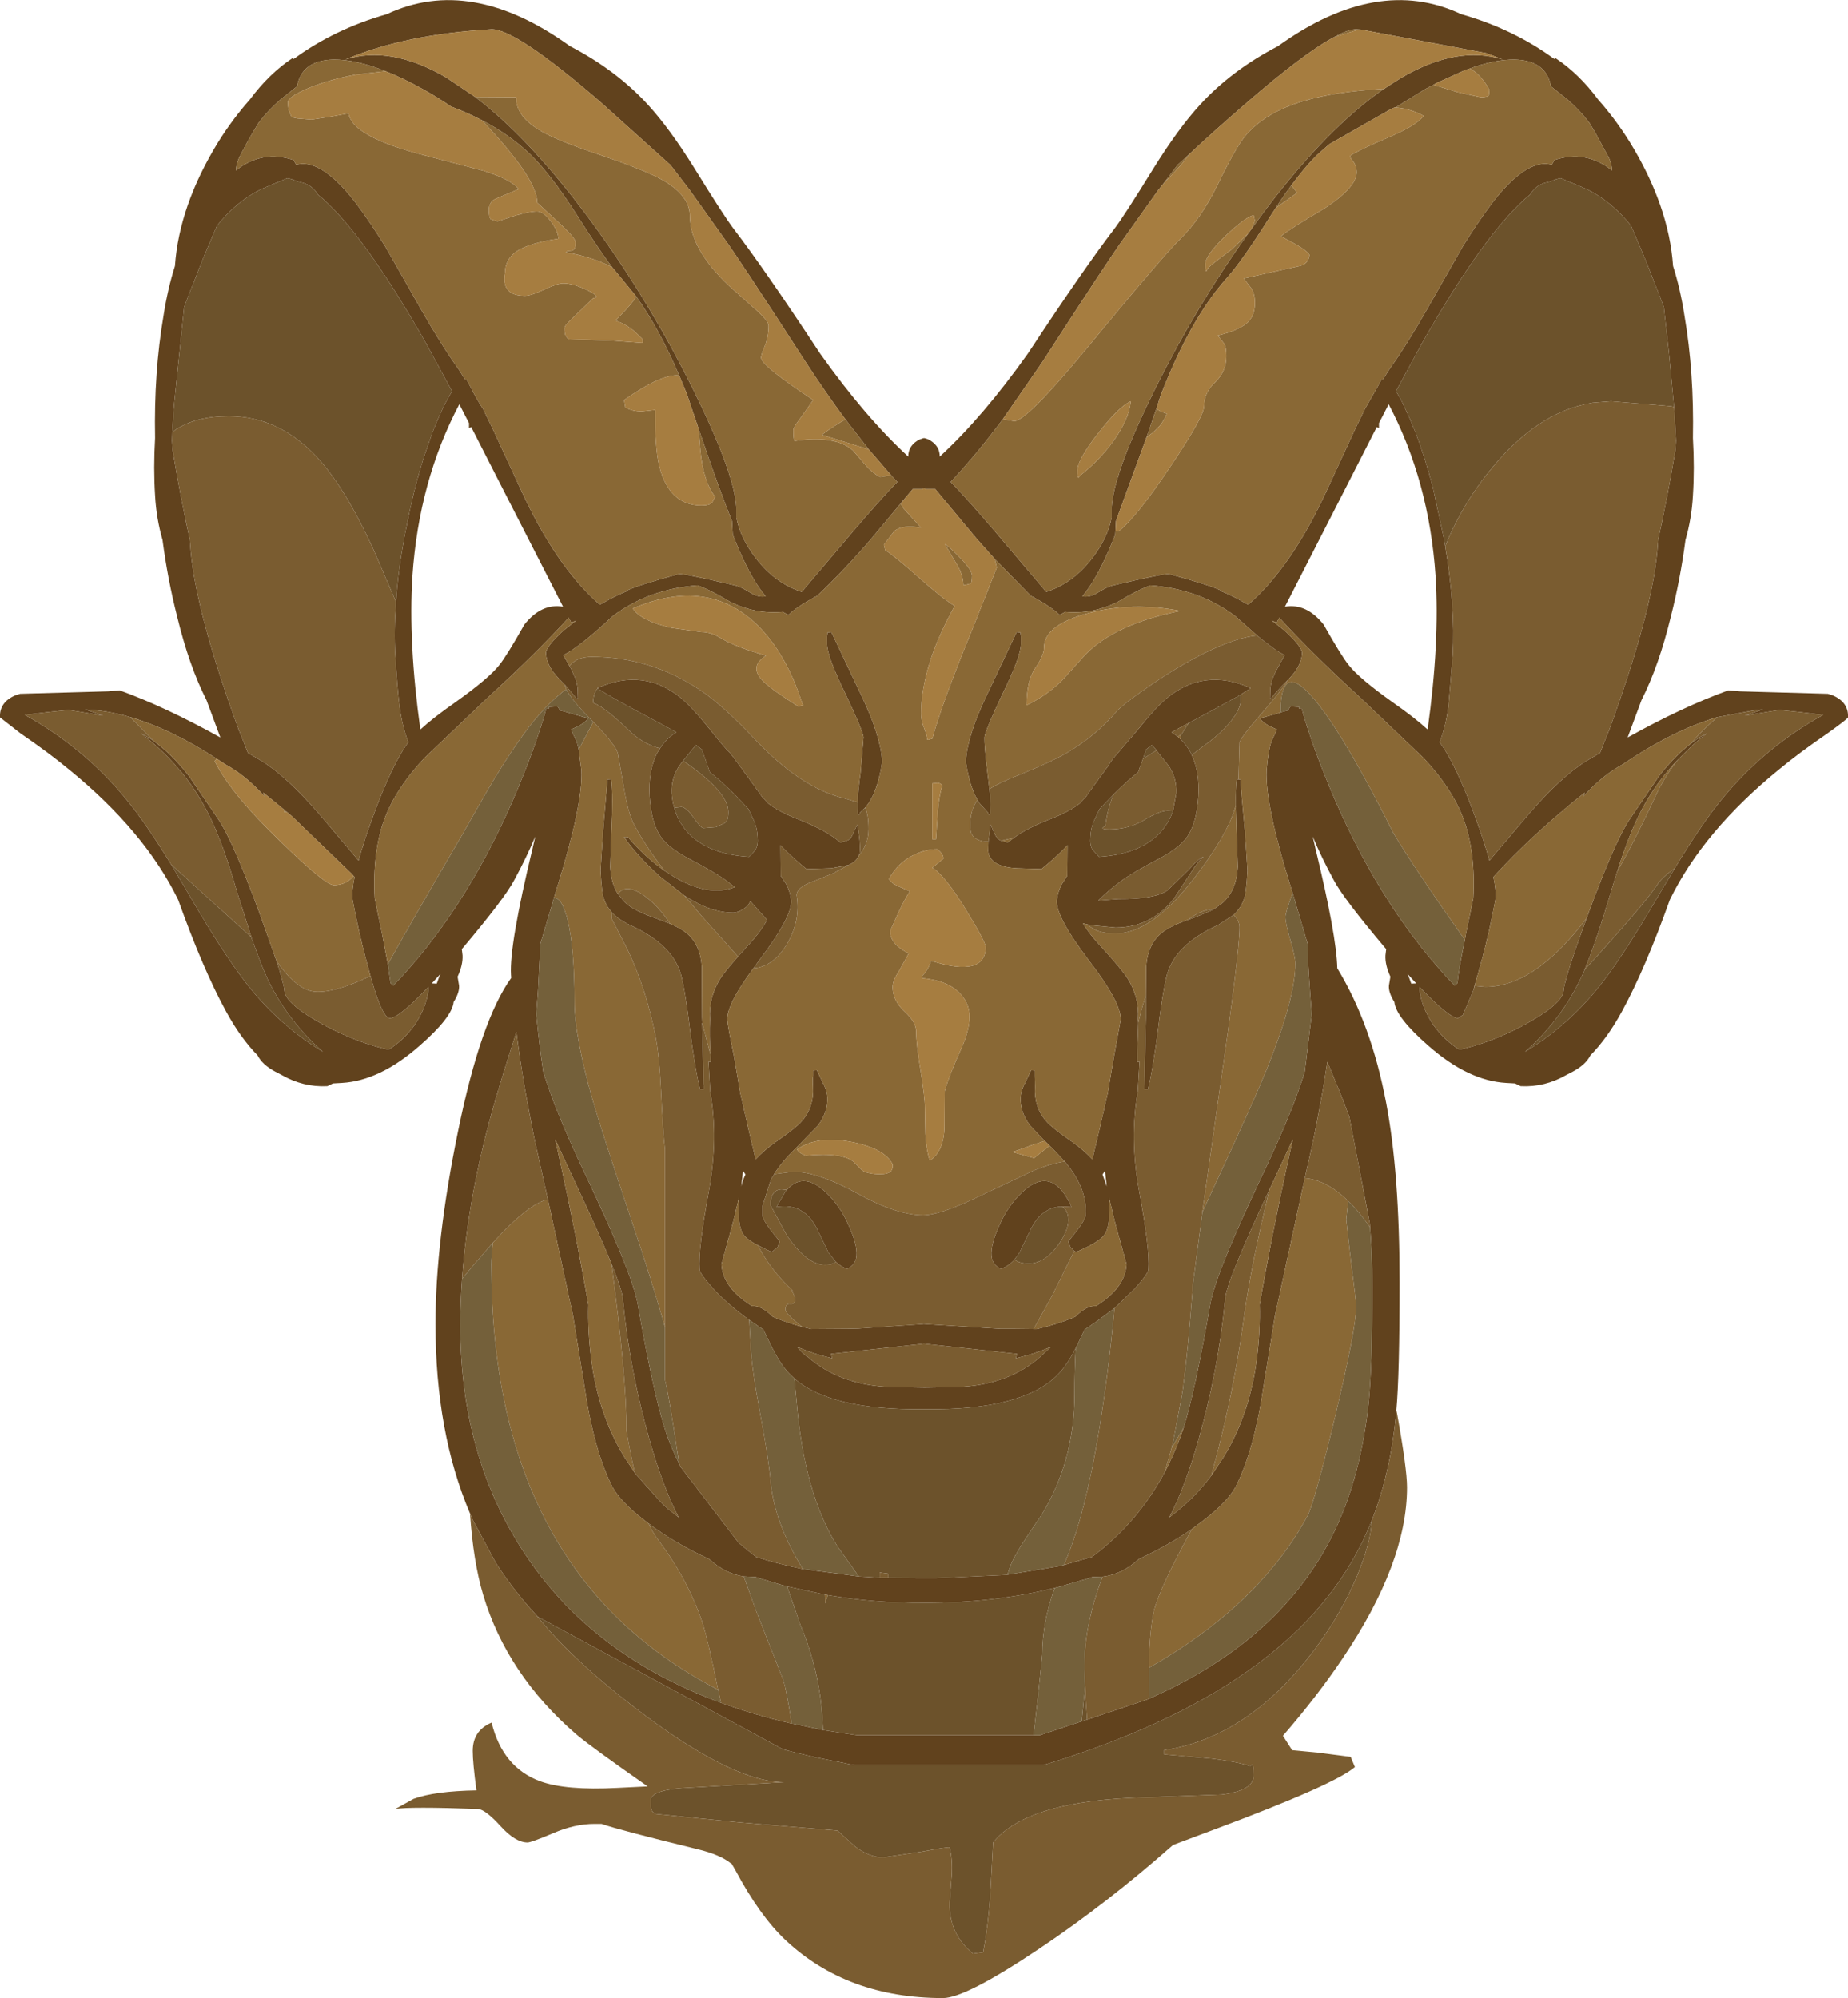 <?xml version="1.0" encoding="UTF-8" standalone="no"?>
<svg xmlns:ffdec="https://www.free-decompiler.com/flash" xmlns:xlink="http://www.w3.org/1999/xlink" ffdec:objectType="shape" height="402.6px" width="372.35px" xmlns="http://www.w3.org/2000/svg">
  <g transform="matrix(1.0, 0.0, 0.0, 1.0, 0.0, 0.0)">
    <path d="M224.75 107.0 L224.7 107.75 Q222.05 114.5 219.45 118.35 L218.1 120.15 218.5 120.2 Q219.8 120.3 221.3 119.35 223.1 118.25 224.1 118.0 234.3 115.6 235.5 115.65 243.8 117.9 246.15 119.05 L246.1 119.15 Q247.75 119.8 249.5 120.75 L251.5 121.85 Q260.3 114.15 267.3 98.9 L273.15 86.25 275.05 82.35 277.45 78.15 278.4 76.4 278.65 76.45 279.95 74.4 Q283.35 69.65 287.6 62.2 L294.7 49.7 Q300.25 40.8 303.7 37.35 308.85 32.1 312.65 33.2 L312.7 33.15 313.2 32.25 Q319.55 30.15 324.8 34.35 324.8 33.3 324.25 31.95 L321.45 26.75 320.25 24.75 Q318.45 22.35 315.95 20.15 L312.5 17.4 Q311.55 12.15 305.2 12.0 301.05 11.95 295.75 13.95 L295.7 13.95 295.55 14.0 295.35 14.05 289.6 16.65 289.3 16.8 288.8 17.1 287.25 17.9 281.5 21.45 281.05 21.65 281.0 21.65 280.65 21.8 Q280.5 21.9 280.3 21.95 L267.85 29.05 267.6 29.3 267.4 29.45 267.05 29.75 265.4 31.2 Q262.95 33.6 260.2 37.35 258.65 39.4 257.05 41.9 L256.0 43.5 Q250.3 52.55 247.25 55.95 239.85 64.15 233.85 79.7 L233.0 82.35 231.0 88.15 224.85 105.0 224.75 107.0 M337.3 82.0 L336.3 71.35 335.25 61.9 334.45 59.75 331.6 52.5 331.0 51.05 328.65 45.5 Q324.75 40.6 319.8 38.15 L317.35 37.1 314.45 35.9 Q313.55 36.05 312.5 36.55 L311.4 36.8 Q309.35 37.4 308.35 39.15 299.45 46.4 286.6 69.0 L281.25 78.85 281.35 78.95 282.15 80.3 282.25 80.5 282.35 80.7 282.45 80.9 284.1 84.45 285.25 87.25 Q287.15 92.3 288.65 98.0 L290.9 108.4 291.15 109.85 Q293.25 122.2 292.7 132.1 L291.85 142.2 Q291.25 146.65 290.05 149.55 293.35 153.95 297.45 165.2 299.15 169.95 300.1 173.4 L307.75 164.35 Q314.5 156.5 319.7 153.3 L322.4 151.7 324.3 146.9 Q333.3 122.25 334.05 109.45 L334.1 108.75 Q336.1 99.7 337.6 90.5 L337.7 88.8 337.3 82.0 M94.7 304.95 Q87.75 288.6 87.75 266.8 87.75 250.05 92.3 227.9 96.85 205.6 103.0 197.05 L102.95 196.4 Q102.6 190.45 107.3 170.95 L107.85 168.55 Q106.05 172.85 103.6 177.35 101.7 181.0 93.05 191.25 L93.2 192.5 Q93.3 194.4 92.2 196.8 L92.5 198.6 Q92.6 200.0 91.4 201.9 91.1 205.0 84.5 210.75 76.55 217.75 68.9 218.2 L67.1 218.3 65.95 218.85 Q61.1 219.1 56.75 216.6 L55.5 215.95 Q52.85 214.55 51.9 212.65 48.5 209.2 45.55 203.8 40.9 195.3 35.9 181.3 29.15 167.45 13.85 155.0 9.8 151.65 4.1 147.75 L0.0 144.55 Q-0.15 141.5 3.1 140.1 L4.05 139.8 21.8 139.3 24.1 139.1 Q33.25 142.4 44.4 148.6 L41.6 141.05 Q38.1 134.15 35.7 124.25 33.8 116.8 32.75 108.8 31.5 104.45 31.25 99.85 30.9 94.35 31.25 88.25 31.0 75.05 32.95 63.6 33.8 58.15 35.25 53.6 36.1 41.45 43.95 28.65 46.85 24.0 50.35 20.05 54.2 14.85 58.95 11.7 L59.15 11.9 Q67.4 5.85 77.95 2.85 94.85 -5.1 114.85 9.3 124.2 14.15 130.6 21.15 134.95 25.9 139.95 33.95 145.9 43.6 147.85 46.15 154.05 54.25 165.25 71.25 174.35 84.05 183.0 92.0 183.0 90.0 184.75 88.85 L185.15 88.6 186.0 88.3 186.0 88.25 186.15 88.3 186.35 88.25 186.35 88.3 Q186.8 88.4 187.2 88.6 L187.6 88.85 Q189.35 90.0 189.35 92.0 198.0 84.05 207.1 71.25 218.3 54.25 224.5 46.15 226.45 43.6 232.4 33.95 237.4 25.9 241.75 21.15 248.15 14.15 257.5 9.3 277.5 -5.1 294.4 2.85 304.95 5.85 313.2 11.9 L313.4 11.7 Q318.15 14.85 322.0 20.05 325.5 24.0 328.4 28.65 336.25 41.45 337.1 53.6 338.55 58.15 339.4 63.6 341.35 75.05 341.1 88.25 341.45 94.35 341.1 99.85 340.85 104.45 339.6 108.8 338.55 116.8 336.65 124.25 334.25 134.15 330.75 141.05 L327.95 148.6 Q339.1 142.4 348.25 139.1 L350.55 139.3 368.3 139.8 369.25 140.1 Q372.5 141.5 372.35 144.55 372.3 144.85 368.25 147.75 362.55 151.65 358.5 155.0 343.2 167.45 336.45 181.3 331.45 195.3 326.8 203.8 323.85 209.2 320.45 212.65 319.5 214.55 316.85 215.95 L315.6 216.6 Q311.25 219.1 306.4 218.85 L305.25 218.3 303.45 218.2 Q295.8 217.75 287.85 210.75 281.25 205.0 280.95 201.9 279.75 200.0 279.85 198.6 L280.15 196.8 Q279.05 194.4 279.15 192.5 L279.3 191.25 Q270.65 181.0 268.75 177.35 266.3 172.85 264.5 168.55 L265.05 170.95 Q269.3 188.5 269.45 195.1 276.3 206.35 279.3 222.25 282.0 236.4 282.0 258.4 282.0 277.0 281.35 284.15 L281.3 284.75 Q280.1 297.55 275.9 307.6 L275.35 308.8 274.55 310.6 274.2 311.25 Q259.55 340.7 210.25 355.65 L172.25 355.65 171.0 355.45 170.4 355.3 164.35 354.1 159.75 353.0 157.8 352.5 108.35 325.75 107.75 325.1 107.8 325.15 Q103.85 320.85 100.65 316.05 L99.85 314.8 95.25 306.25 94.7 304.9 94.7 304.95 M340.6 149.9 L341.85 149.0 342.05 148.85 Q343.0 148.25 343.95 147.75 L343.7 147.95 Q342.3 149.0 341.05 150.15 L338.05 153.1 Q334.35 156.95 331.7 161.5 328.65 166.65 325.85 175.6 L325.8 175.65 325.7 176.05 324.75 179.15 324.65 179.5 Q321.55 189.95 319.25 195.45 L319.25 195.5 319.0 196.1 318.2 197.75 Q314.2 205.85 307.25 211.95 315.2 207.15 321.35 199.85 326.3 193.95 333.9 180.9 L337.45 174.95 Q342.8 166.1 346.75 161.25 355.4 150.65 367.35 144.05 L362.8 143.5 358.6 143.05 358.2 143.1 351.55 144.2 355.2 142.95 354.15 143.0 346.3 144.45 346.05 144.5 Q337.15 147.1 326.9 154.05 323.3 156.0 319.95 159.5 L318.95 160.55 319.3 159.7 319.0 159.95 Q308.6 168.25 300.9 176.7 301.45 179.4 301.35 181.0 300.2 187.3 298.6 193.3 L296.8 199.7 294.75 204.5 293.75 205.15 Q291.9 205.05 286.05 198.9 L286.0 199.35 Q286.4 203.0 288.85 206.6 291.0 209.6 294.05 211.5 299.95 210.25 306.6 206.8 314.9 202.35 315.05 199.6 315.2 197.3 319.7 185.0 L320.2 183.6 Q325.55 169.2 328.35 165.1 L334.25 156.4 Q337.4 152.35 340.6 149.9 M278.85 17.9 L278.9 17.9 279.55 17.45 282.3 15.7 Q293.65 9.05 302.8 12.0 L301.3 11.4 300.4 11.05 300.05 10.95 299.45 10.7 274.2 5.95 273.4 5.9 Q271.8 5.8 268.85 7.45 262.8 10.65 251.2 20.7 244.6 26.4 239.85 30.85 L237.25 33.25 234.3 37.15 233.3 38.4 226.65 47.75 Q223.8 51.6 209.95 73.05 L202.1 84.4 Q196.6 91.75 191.55 97.1 194.95 100.6 200.45 107.05 L210.8 119.25 210.85 119.25 Q216.1 117.55 219.9 112.7 223.1 108.6 223.95 104.5 L224.0 104.4 224.0 102.15 Q224.45 94.95 233.2 77.45 241.3 61.3 251.45 47.1 L252.15 46.15 252.15 46.1 252.25 46.0 254.85 42.45 Q267.4 25.8 278.85 17.9 M277.85 85.25 L277.85 86.25 277.4 86.05 271.1 98.4 258.9 122.25 Q263.25 121.5 266.7 125.85 270.25 132.15 271.75 134.0 273.8 136.65 280.6 141.5 285.1 144.65 287.65 147.0 290.1 129.4 289.25 116.1 287.95 96.9 279.8 81.45 L277.85 85.25 M175.05 90.55 L170.35 84.5 Q166.45 79.25 162.4 73.05 148.55 51.6 145.7 47.75 L139.05 38.4 135.1 33.25 121.15 20.7 Q103.75 5.65 98.95 5.9 81.6 6.9 69.55 12.0 78.7 9.05 90.05 15.7 L90.25 15.85 95.75 19.55 Q106.15 27.45 117.5 42.45 129.7 58.6 139.15 77.45 147.9 94.95 148.35 102.15 L148.35 104.4 148.4 104.5 Q149.25 108.6 152.45 112.7 156.25 117.55 161.5 119.25 L161.55 119.25 171.9 107.05 Q177.4 100.6 180.8 97.1 L179.55 95.75 175.05 90.55 M200.4 112.6 L196.7 108.45 188.45 98.55 186.75 98.55 186.65 98.55 186.2 98.4 185.7 98.55 185.6 98.55 183.9 98.55 183.7 98.8 182.55 100.15 175.65 108.45 Q170.25 114.75 164.7 120.0 L164.8 120.0 164.25 120.25 Q160.5 122.3 158.85 123.9 L157.7 123.3 Q152.2 123.8 147.1 121.25 143.65 119.2 141.8 118.45 L140.6 117.95 Q130.75 118.65 123.45 124.15 116.7 130.45 113.5 132.0 L115.1 134.85 115.35 135.4 Q116.35 137.4 116.4 139.0 L116.45 140.6 116.3 140.9 114.3 138.5 114.0 138.2 113.8 137.95 113.8 138.0 112.75 136.9 Q110.15 134.25 110.0 131.7 109.9 130.35 113.65 126.95 L116.1 125.05 115.1 125.45 114.6 124.45 Q107.75 131.9 98.4 140.45 L85.5 152.75 Q79.8 158.85 77.55 164.8 75.0 171.55 75.5 181.0 L77.0 188.25 78.15 194.3 78.7 198.1 79.25 198.6 Q93.3 184.0 103.05 161.9 107.85 150.85 110.1 142.7 L110.65 142.75 110.6 142.45 112.35 142.35 112.85 143.15 114.0 143.45 118.5 144.75 Q117.65 145.9 115.7 146.7 L115.05 147.0 116.15 149.35 116.2 149.4 116.6 151.05 117.15 155.3 Q117.45 162.0 112.4 178.3 L111.6 180.95 111.5 181.35 109.25 188.9 108.85 190.25 108.85 190.8 108.4 199.6 108.05 204.4 Q108.6 210.2 109.45 215.95 111.8 223.7 117.65 236.05 127.5 256.75 128.5 262.8 132.0 282.9 134.65 289.9 135.65 292.55 136.9 295.05 L136.9 295.1 137.2 295.65 148.8 310.85 149.7 311.6 151.1 312.75 152.3 313.7 Q156.75 315.15 161.75 316.15 L173.05 317.65 177.25 317.9 179.0 317.95 185.55 318.0 186.0 318.0 186.35 318.0 186.85 318.0 187.15 318.0 187.95 318.0 188.6 318.0 202.65 317.35 202.95 317.3 203.0 317.3 213.35 315.6 214.35 315.35 220.05 313.7 Q229.25 306.8 234.65 296.7 236.35 293.45 237.7 289.9 L238.5 287.65 Q240.85 280.05 243.85 262.8 244.85 256.75 254.7 236.05 260.55 223.7 262.9 215.95 L264.3 204.4 263.95 199.6 Q263.4 192.05 263.5 190.8 L263.5 190.25 263.4 189.9 263.35 189.7 263.3 189.55 263.25 189.4 260.65 180.6 260.45 179.9 260.45 179.95 259.95 178.3 Q254.9 162.0 255.2 155.3 255.5 151.4 256.2 149.35 L257.3 147.0 256.65 146.7 Q254.7 145.9 253.85 144.75 L258.0 143.6 258.35 143.45 259.5 143.15 260.0 142.35 261.75 142.45 261.7 142.75 262.25 142.7 Q264.5 150.85 269.3 161.9 279.05 184.0 293.1 198.6 L293.65 198.1 Q293.95 195.1 295.15 189.4 L295.35 188.25 296.85 181.0 Q297.35 171.55 294.8 164.8 292.55 158.85 286.85 152.75 L273.95 140.45 Q264.6 131.9 257.75 124.45 L257.25 125.45 256.25 125.05 258.7 126.95 Q262.45 130.35 262.35 131.7 262.2 134.25 259.6 136.9 L259.45 137.05 Q256.45 140.05 256.05 140.9 L255.9 140.6 255.95 139.0 Q256.0 137.4 257.0 135.4 L258.85 132.0 Q256.8 131.0 253.3 128.05 L248.9 124.15 Q241.6 118.65 231.75 117.95 L230.55 118.45 Q228.7 119.2 225.25 121.25 220.15 123.8 214.65 123.3 L213.5 123.9 Q211.85 122.3 208.1 120.25 L207.55 120.0 207.65 120.0 200.4 112.6 M197.4 161.9 Q195.45 159.05 194.6 153.5 194.85 148.5 198.6 140.55 L204.85 127.35 205.6 127.45 205.7 128.2 205.7 129.85 Q205.6 132.45 202.0 139.8 198.5 147.2 198.35 148.55 198.3 150.3 198.95 155.7 L199.35 159.0 Q199.65 161.7 199.55 162.8 199.5 164.35 199.25 164.15 L199.0 163.65 198.95 163.6 197.4 161.9 M239.5 145.7 L238.6 146.15 236.05 147.55 237.35 148.45 237.85 148.95 Q239.15 150.15 240.0 151.85 L240.05 152.0 Q241.75 155.55 241.45 160.5 241.1 165.95 239.1 168.75 237.6 170.8 233.75 172.9 228.15 175.85 226.05 177.4 223.6 179.15 221.3 181.45 L225.4 181.15 Q232.75 181.2 235.25 179.4 L239.45 175.3 Q241.85 172.65 242.5 172.65 241.35 173.55 239.7 176.2 L236.6 180.95 Q232.0 186.9 224.75 186.9 L220.1 186.45 219.2 186.3 218.2 186.05 Q219.5 188.25 222.05 190.95 226.05 195.35 227.2 197.15 229.6 201.0 229.3 205.35 L229.35 206.1 229.1 213.95 229.6 213.95 229.25 219.9 Q227.6 229.4 229.5 239.85 231.7 251.7 231.4 255.75 231.35 256.65 228.65 259.65 L224.55 263.6 220.7 266.45 218.55 267.9 217.65 269.75 217.55 270.0 217.05 271.05 216.75 271.6 216.75 271.65 Q214.95 275.15 213.15 276.95 206.15 284.2 186.35 283.95 L186.0 283.95 Q167.3 284.15 160.05 277.75 L159.2 276.95 Q156.95 274.7 154.7 269.75 L153.8 267.9 151.65 266.45 150.95 265.95 Q146.85 263.05 143.7 259.65 141.0 256.65 140.95 255.75 140.65 251.7 142.85 239.85 144.75 229.4 143.1 219.9 L142.75 213.95 143.25 213.95 143.2 213.25 143.15 212.5 Q142.9 208.9 143.05 205.35 142.75 201.0 145.15 197.15 146.05 195.75 148.7 192.75 L150.05 191.25 150.3 190.95 Q153.25 187.85 154.55 185.35 L151.15 181.55 Q150.9 182.45 149.8 183.15 148.6 183.9 147.75 183.9 143.15 183.9 137.9 180.45 L132.9 176.55 Q128.15 172.2 125.75 168.65 L126.5 168.65 Q129.9 172.65 133.9 175.45 L135.85 176.7 Q142.75 180.8 148.05 178.75 L146.3 177.4 Q144.2 175.85 138.6 172.9 134.75 170.8 133.25 168.75 131.25 165.95 130.9 160.5 130.6 155.45 132.35 151.85 L133.0 150.8 Q134.25 148.8 136.3 147.55 L133.75 146.15 Q122.4 140.15 120.45 138.7 L120.35 138.65 Q129.8 134.4 137.45 140.85 139.75 142.85 142.85 146.75 146.15 150.9 147.2 151.85 L149.0 154.25 153.2 160.05 153.45 160.45 154.8 161.9 Q157.0 163.65 161.15 165.2 166.8 167.5 169.3 169.75 171.1 169.4 171.45 168.85 L172.75 166.15 Q173.4 169.75 173.25 171.5 L173.25 171.55 173.2 172.0 173.0 172.45 173.05 172.4 Q172.5 173.65 170.95 174.3 L167.45 174.95 162.5 175.1 Q159.75 172.9 157.25 170.3 L157.3 176.45 158.4 178.15 Q159.25 179.8 159.4 181.45 159.6 184.75 153.0 193.45 L151.8 195.1 Q146.35 202.45 146.55 205.5 146.6 206.75 147.9 212.9 L149.15 220.3 151.2 229.25 152.25 233.6 Q153.8 231.9 156.15 230.2 160.5 227.2 161.6 225.85 164.05 223.05 163.8 218.95 163.7 217.5 163.85 216.75 L163.85 215.7 164.6 215.65 165.7 218.0 Q166.65 219.7 166.7 221.15 166.85 224.05 164.8 226.8 L160.05 231.65 Q157.5 234.15 155.95 236.6 L155.8 236.9 155.35 237.6 153.6 243.1 153.6 243.2 153.6 244.75 Q153.6 245.6 155.15 247.7 L157.1 250.15 156.65 251.3 155.5 252.25 155.35 252.2 153.95 251.55 153.85 251.5 153.55 251.35 Q150.85 250.05 149.95 248.95 148.95 247.8 148.85 244.85 148.7 242.95 148.9 241.25 L147.65 246.45 145.35 254.75 Q145.65 259.5 151.5 263.15 153.45 263.05 155.6 265.25 L156.0 265.45 Q158.65 266.55 161.6 267.35 L163.45 267.8 170.8 267.75 172.95 267.7 186.0 266.8 186.0 266.75 186.2 266.8 186.35 266.75 186.35 266.8 201.55 267.75 203.75 267.75 208.25 267.8 208.9 267.8 Q212.9 266.9 216.35 265.45 L216.75 265.25 Q218.9 263.05 220.85 263.15 226.7 259.5 227.0 254.75 L224.7 246.45 223.45 241.25 Q223.65 242.95 223.5 244.85 223.4 247.8 222.4 248.95 221.25 250.4 216.85 252.25 L216.45 252.05 215.7 251.3 215.25 250.15 217.2 247.7 Q218.75 245.6 218.75 244.75 219.1 239.4 214.55 234.05 L212.3 231.65 211.5 230.85 210.5 229.9 207.55 226.8 Q205.5 224.05 205.65 221.15 205.7 219.7 206.65 218.0 L207.75 215.65 208.5 215.7 208.5 216.75 208.55 218.95 Q208.3 223.05 210.75 225.85 211.85 227.2 216.2 230.2 218.55 231.9 220.1 233.6 L221.15 229.25 223.2 220.3 224.45 212.9 225.8 205.5 Q226.0 202.1 219.35 193.45 212.75 184.75 212.95 181.45 213.1 179.8 213.95 178.15 L215.05 176.45 215.1 170.3 Q212.6 172.9 209.85 175.1 L204.9 174.95 Q199.45 174.65 199.1 171.5 L199.15 169.6 199.6 166.15 Q200.4 168.15 200.9 168.85 L200.95 168.95 201.1 169.05 201.4 169.25 201.7 169.4 201.75 169.4 203.05 169.75 204.3 168.8 Q206.75 167.0 211.2 165.2 215.35 163.65 217.55 161.9 L218.9 160.45 219.15 160.05 223.35 154.25 Q224.1 152.95 225.15 151.85 L229.5 146.75 Q232.6 142.85 234.9 140.85 242.55 134.4 252.0 138.65 L250.0 139.95 249.6 140.2 242.75 143.95 242.0 144.35 Q240.8 145.0 239.5 145.7 M172.8 161.65 Q172.85 159.65 173.4 155.7 L174.0 148.55 Q173.85 147.2 170.35 139.8 166.75 132.45 166.65 129.85 L166.65 128.2 166.75 127.45 167.5 127.35 173.75 140.55 Q177.5 148.5 177.75 153.5 176.8 159.95 174.3 162.75 L173.35 163.65 173.1 164.15 Q172.85 164.35 172.8 162.8 L172.8 162.0 172.8 161.65 M233.0 151.2 L233.05 151.2 232.6 150.65 232.1 150.1 230.95 151.0 230.85 151.3 230.8 151.45 230.65 151.85 230.3 152.9 229.7 154.5 229.3 155.65 228.95 155.9 Q227.15 157.3 224.4 160.05 L221.55 163.0 220.45 165.35 Q219.8 166.75 219.7 168.6 219.55 170.25 220.1 171.15 L221.45 172.65 Q229.85 172.1 233.85 167.65 235.55 165.75 236.35 163.4 L237.0 159.85 Q237.15 156.9 235.55 154.4 L233.0 151.2 M239.45 185.3 L239.4 185.35 240.05 185.1 240.15 185.05 240.5 184.95 243.8 183.6 244.65 183.15 246.3 181.95 Q249.15 179.45 249.4 174.65 L249.15 167.2 249.0 162.25 249.0 162.2 Q248.95 159.05 249.2 157.0 L249.55 157.05 249.95 157.05 Q250.05 159.5 250.85 167.65 L251.35 175.4 Q251.1 180.05 250.65 181.15 250.05 182.95 248.55 184.35 L245.5 186.35 Q236.75 190.3 235.1 196.5 234.2 200.05 233.25 208.05 232.25 215.65 231.3 219.5 L230.55 219.45 230.9 205.0 230.9 200.55 230.95 194.75 Q231.25 190.25 234.05 188.0 235.55 186.7 239.45 185.3 M283.6 196.25 L283.85 196.8 284.35 198.2 285.35 198.15 283.6 196.25 M97.05 24.2 Q94.15 22.7 90.85 21.45 88.1 19.55 85.1 17.9 81.15 15.7 77.7 14.35 71.7 11.95 67.15 12.0 60.8 12.15 59.85 17.4 L56.4 20.15 Q53.9 22.35 52.1 24.75 L50.9 26.75 Q49.4 29.3 48.1 31.95 47.55 33.3 47.55 34.35 52.8 30.15 59.15 32.25 L59.65 33.15 59.7 33.2 Q63.5 32.1 68.65 37.35 72.1 40.8 77.65 49.7 L84.75 62.2 Q89.0 69.65 92.4 74.4 L93.7 76.45 93.95 76.4 94.9 78.15 Q96.15 80.65 97.3 82.35 L99.2 86.25 105.05 98.9 Q112.05 114.15 120.85 121.85 L122.85 120.75 Q124.6 119.8 126.25 119.15 L126.2 119.05 Q128.55 117.9 136.85 115.65 138.05 115.6 148.25 118.0 149.25 118.25 151.05 119.35 152.55 120.3 153.85 120.2 L154.25 120.15 152.9 118.35 Q150.3 114.5 147.65 107.75 L147.5 105.0 Q145.0 98.9 140.75 86.35 L138.5 79.7 138.4 79.4 137.25 76.6 136.85 75.65 Q132.8 66.15 128.2 59.75 L125.1 55.95 123.35 53.85 Q120.6 50.2 116.35 43.5 111.2 35.4 106.95 31.2 102.8 27.2 97.05 24.2 M94.5 86.25 L94.5 85.25 92.55 81.45 Q84.4 96.9 83.1 116.1 82.25 129.4 84.7 147.0 87.25 144.65 91.75 141.5 98.55 136.65 100.6 134.0 102.1 132.15 105.65 125.85 109.1 121.5 113.45 122.25 L101.25 98.4 94.95 86.05 94.5 86.25 M79.8 121.3 Q80.2 115.2 81.45 108.4 L81.55 107.85 82.3 104.25 82.3 104.2 Q83.65 97.55 85.55 91.7 L87.1 87.25 Q89.3 81.6 91.1 78.85 L85.75 69.0 Q72.9 46.4 64.0 39.15 63.0 37.4 60.95 36.8 L59.85 36.55 Q58.8 36.05 57.9 35.9 L55.0 37.1 52.55 38.15 Q47.6 40.6 43.7 45.5 L41.35 51.05 41.15 51.5 39.05 56.85 38.95 57.05 37.6 60.55 37.1 61.9 35.1 81.3 35.0 82.55 34.7 87.1 34.65 88.8 34.75 90.5 Q36.25 99.7 38.25 108.75 L38.3 109.45 Q39.05 122.25 48.05 146.9 L49.95 151.7 52.65 153.3 Q57.85 156.5 64.6 164.35 L72.25 173.4 Q73.2 169.95 74.9 165.2 79.0 153.95 82.3 149.55 81.1 146.65 80.5 142.2 80.1 139.15 79.65 132.1 79.35 127.0 79.8 121.3 M26.25 144.5 Q21.5 143.1 17.15 142.95 L20.8 144.2 14.15 143.1 13.75 143.05 9.55 143.5 5.0 144.05 Q16.95 150.65 25.6 161.25 29.4 165.9 34.5 174.2 L38.4 180.8 38.45 180.9 Q46.05 193.95 51.0 199.85 57.15 207.15 65.1 211.95 58.15 205.85 54.15 197.75 L54.1 197.7 52.6 194.2 50.75 189.2 50.65 188.85 47.7 179.5 Q44.35 167.75 40.65 161.5 39.0 158.65 36.95 156.05 L36.65 155.7 35.2 154.0 35.0 153.8 Q32.05 150.55 28.4 147.75 L30.3 148.85 31.0 149.35 Q34.55 151.85 38.1 156.4 L44.0 165.1 Q46.8 169.2 52.15 183.6 L55.7 193.6 Q57.2 198.25 57.3 199.6 57.45 202.35 65.75 206.8 72.4 210.25 78.3 211.5 81.35 209.6 83.5 206.6 85.95 203.0 86.35 199.35 L86.3 198.9 Q80.45 205.05 78.6 205.15 77.05 205.25 74.65 196.65 L73.75 193.3 Q72.15 187.3 71.0 181.0 70.9 179.4 71.45 176.7 L71.25 176.5 70.9 176.1 58.8 164.45 57.85 163.65 57.2 163.1 53.35 159.95 53.05 159.7 53.4 160.55 52.4 159.5 Q49.05 156.0 45.45 154.05 L43.7 152.9 Q34.4 146.85 26.25 144.5 M88.75 196.25 L87.0 198.15 88.0 198.2 88.5 196.8 88.75 196.25 M123.3 183.85 Q122.2 182.65 121.7 181.15 121.25 180.05 121.0 175.4 L121.5 167.65 122.4 157.05 123.15 157.0 Q123.55 160.55 123.2 167.2 L122.95 174.65 Q123.1 177.85 124.45 180.05 L125.85 181.75 126.05 181.95 Q127.8 183.55 132.2 185.05 L135.05 186.15 Q137.25 187.1 138.3 188.0 141.1 190.25 141.4 194.75 L141.45 205.0 141.5 206.15 141.45 206.1 141.5 208.0 141.75 218.2 141.75 218.35 141.8 218.8 141.8 219.45 141.05 219.5 Q140.1 215.65 139.1 208.05 138.15 200.05 137.25 196.5 135.6 190.3 126.85 186.35 124.65 185.3 123.3 183.85 M135.85 162.75 Q136.6 165.5 138.5 167.65 142.5 172.1 150.9 172.65 L151.55 172.05 152.25 171.15 Q152.8 170.25 152.65 168.6 152.55 166.75 151.9 165.35 L150.8 163.0 Q146.1 157.95 143.4 155.9 L143.05 155.65 142.65 154.5 141.4 151.0 140.25 150.1 139.9 150.5 138.0 152.85 137.55 153.4 136.8 154.4 Q135.2 156.9 135.35 159.85 135.45 161.4 135.85 162.75 M149.35 239.05 Q149.65 237.75 150.2 236.65 L149.7 235.95 149.35 239.05 M158.55 239.75 Q162.15 235.6 167.3 241.15 169.8 243.85 171.35 247.75 172.95 251.45 172.5 253.55 172.15 254.95 170.7 255.65 169.45 255.25 168.4 254.25 L166.95 252.4 164.75 247.85 Q162.1 242.25 156.45 243.2 L158.25 240.1 158.55 239.75 M110.4 241.7 L107.9 230.5 Q105.3 218.0 104.05 207.9 101.35 216.3 99.75 221.8 94.3 240.6 93.1 257.7 92.75 262.5 92.75 267.15 92.75 294.05 106.3 313.9 119.8 333.75 145.25 343.1 151.95 345.55 159.5 347.3 L159.9 347.35 165.85 348.6 170.35 349.3 172.75 349.65 208.25 349.65 209.5 349.65 217.95 346.85 219.05 346.5 231.15 342.45 231.6 342.25 Q258.55 330.35 269.05 308.2 274.3 297.05 275.8 282.35 276.5 275.4 276.5 259.05 276.5 252.45 276.0 246.5 L271.9 225.1 270.25 220.75 267.45 213.95 Q266.3 221.65 264.45 230.5 L262.9 237.4 256.9 265.05 254.1 282.35 Q252.3 292.8 249.15 299.2 247.6 302.45 242.35 306.45 L240.15 308.1 Q235.45 311.35 229.45 314.15 226.05 317.25 222.15 317.7 L220.45 317.75 220.15 317.75 219.4 318.0 213.15 319.8 Q200.35 323.05 186.0 322.95 176.0 323.0 166.8 321.4 L166.2 321.3 158.6 319.65 156.95 319.2 152.2 317.75 152.05 317.75 149.85 317.65 Q146.15 317.1 142.9 314.15 135.85 310.9 130.65 306.95 L130.0 306.45 Q124.75 302.45 123.2 299.2 120.05 292.8 118.25 282.35 L115.45 265.05 110.4 241.7 M123.2 254.6 Q120.75 248.55 115.75 237.95 L111.85 229.55 Q115.95 247.95 118.55 262.9 118.4 268.05 119.1 273.7 120.5 284.85 125.75 293.5 L127.9 296.75 128.2 297.15 133.45 303.0 134.6 304.05 134.85 304.25 136.75 305.75 Q133.6 299.65 130.95 290.35 126.9 276.25 125.5 261.75 125.4 260.05 123.2 254.6 M244.05 297.35 L246.6 293.5 Q251.85 284.85 253.25 273.7 253.95 268.05 253.8 262.9 256.4 247.95 260.5 229.55 L256.6 237.95 255.8 239.65 Q247.05 258.3 246.85 261.75 245.45 276.25 241.4 290.35 238.75 299.65 235.6 305.75 240.45 302.15 244.05 297.35 M204.4 253.8 Q203.2 255.15 201.65 255.65 200.2 254.95 199.85 253.55 199.4 251.45 201.0 247.75 202.55 243.85 205.05 241.15 211.75 233.9 215.9 243.2 L213.9 243.1 Q209.75 243.3 207.6 247.85 L205.4 252.4 204.4 253.8 M222.65 235.95 L222.15 236.65 223.0 239.05 222.65 235.95 M186.15 270.75 L185.75 270.8 167.4 272.8 167.7 273.7 Q164.05 272.85 160.6 271.4 162.0 273.05 162.7 273.35 169.2 279.15 179.7 279.5 L186.35 279.6 192.65 279.5 Q203.15 279.15 209.65 273.35 L211.75 271.4 Q208.3 272.85 204.65 273.7 L204.95 272.8 186.6 270.8 186.15 270.75" fill="#61421d" fill-rule="evenodd" stroke="none"/>
    <path d="M295.75 13.95 Q301.05 11.95 305.2 12.0 311.55 12.15 312.5 17.4 L315.95 20.15 Q318.45 22.35 320.25 24.75 L321.45 26.75 324.25 31.95 Q324.8 33.3 324.8 34.35 319.55 30.15 313.2 32.25 L312.7 33.15 312.65 33.2 Q308.85 32.1 303.7 37.35 300.25 40.8 294.7 49.7 L287.6 62.2 Q283.35 69.65 279.95 74.4 L278.65 76.45 278.4 76.4 277.45 78.15 275.05 82.35 273.15 86.25 267.3 98.9 Q260.3 114.15 251.5 121.85 L249.5 120.75 Q247.75 119.8 246.1 119.15 L246.15 119.05 Q243.8 117.9 235.5 115.65 234.3 115.6 224.1 118.0 223.1 118.25 221.3 119.35 219.8 120.3 218.5 120.2 L218.1 120.15 219.45 118.35 Q222.05 114.5 224.7 107.75 L224.75 107.0 225.35 107.1 Q229.0 104.25 235.9 93.9 242.6 83.9 242.6 81.85 242.6 79.1 244.85 77.0 247.1 74.85 247.1 71.75 247.1 70.1 246.7 69.3 L245.35 67.6 Q249.9 66.55 251.6 64.75 252.85 63.4 252.85 61.0 252.85 59.35 252.2 58.2 L250.6 56.1 261.85 53.6 Q263.65 53.2 263.85 51.35 263.4 50.55 261.05 49.2 L258.1 47.6 Q259.75 46.2 266.95 41.95 273.35 37.7 273.35 34.75 273.35 33.35 272.55 32.4 271.9 31.65 272.1 31.35 273.75 30.25 280.3 27.45 285.5 25.2 286.85 23.35 284.15 21.85 281.05 21.65 L281.5 21.45 287.25 17.9 288.8 17.1 293.75 18.6 298.35 19.6 Q299.85 19.6 300.0 19.15 L300.1 18.1 Q298.35 14.95 296.15 13.8 L295.75 13.95 M231.0 88.15 L233.0 82.35 Q233.75 82.95 235.1 83.35 234.1 85.95 231.5 87.75 L231.0 88.15 M257.05 41.9 Q258.65 39.4 260.2 37.35 L261.35 38.85 257.05 41.9 M340.6 149.9 Q337.4 152.35 334.25 156.4 L328.35 165.1 Q325.55 169.2 320.2 183.6 L319.7 185.0 Q309.25 198.85 299.25 198.85 L297.15 198.65 296.8 199.7 298.6 193.3 Q300.2 187.3 301.35 181.0 301.45 179.4 300.9 176.7 308.6 168.25 319.0 159.95 L319.3 159.7 318.95 160.55 319.95 159.5 Q323.3 156.0 326.9 154.05 337.15 147.1 346.05 144.5 343.15 146.95 340.6 149.9 M325.85 175.6 Q328.65 166.65 331.7 161.5 334.35 156.95 338.05 153.1 335.2 156.8 333.6 160.35 329.4 169.4 325.85 175.6 M278.85 17.9 Q267.4 25.8 254.85 42.45 L252.25 46.0 252.85 44.5 252.6 43.35 Q251.0 43.7 247.05 47.4 242.85 51.4 242.85 53.25 242.85 54.8 243.1 54.6 L243.35 54.1 Q243.7 53.55 248.05 50.35 L251.45 47.1 Q241.3 61.3 233.2 77.45 224.45 94.95 224.0 102.15 L224.0 104.4 223.95 104.5 Q223.1 108.6 219.9 112.7 216.1 117.55 210.85 119.25 L210.8 119.25 200.45 107.05 Q194.95 100.6 191.55 97.1 196.6 91.75 202.1 84.4 L202.25 84.5 204.35 84.85 Q206.85 84.85 219.0 70.15 234.4 51.45 237.85 48.1 242.0 44.05 245.35 37.2 249.0 29.65 250.9 27.4 254.95 22.6 262.7 20.35 269.0 18.45 278.85 17.9 M234.3 37.15 L237.25 33.25 239.85 30.85 237.85 33.35 234.3 37.15 M268.85 7.45 Q271.8 5.8 273.4 5.9 L274.2 5.95 273.75 5.95 268.85 7.45 M170.35 84.5 L175.05 90.55 165.6 87.6 Q168.1 85.75 170.35 84.5 M179.55 95.75 L180.8 97.1 Q177.4 100.6 171.9 107.05 L161.55 119.25 161.5 119.25 Q156.25 117.55 152.45 112.7 149.25 108.6 148.4 104.5 L148.35 104.4 148.35 102.15 Q147.9 94.95 139.15 77.45 129.7 58.6 117.5 42.45 106.15 27.45 95.75 19.55 L104.0 19.6 Q103.85 23.5 109.25 26.55 112.45 28.4 121.3 31.35 130.1 34.35 133.45 36.25 139.0 39.4 139.0 43.5 139.0 50.15 146.95 57.65 L152.35 62.45 Q154.85 64.7 154.85 65.6 154.85 67.95 154.0 69.95 153.25 71.7 153.35 72.2 153.65 73.85 163.85 80.6 L161.45 84.0 Q159.85 86.1 159.85 86.6 159.85 88.15 160.0 88.65 L160.1 88.85 Q168.35 87.65 171.85 90.75 L174.3 93.6 Q175.8 95.35 177.35 96.1 L179.55 95.75 M182.55 100.15 L181.5 101.5 182.05 102.45 185.6 106.35 Q181.9 105.65 180.2 107.0 L178.1 109.75 178.35 110.85 Q180.2 112.0 185.0 116.25 189.7 120.45 192.35 122.1 185.6 134.25 185.6 143.85 185.6 145.25 186.25 146.85 186.85 148.5 186.85 149.1 L187.85 148.85 Q189.85 141.55 195.65 127.45 L200.85 114.35 200.4 112.6 207.65 120.0 207.55 120.0 208.1 120.25 Q211.85 122.3 213.5 123.9 L214.65 123.3 Q220.15 123.8 225.25 121.25 228.7 119.2 230.55 118.45 L231.75 117.95 Q241.6 118.65 248.9 124.15 L253.3 128.05 Q249.45 128.4 243.5 131.2 237.85 133.9 231.5 138.3 226.2 141.95 225.0 143.35 220.55 148.5 214.7 151.85 211.55 153.65 205.2 156.2 201.35 157.7 199.35 159.0 L198.95 155.7 Q198.3 150.3 198.35 148.55 198.5 147.2 202.0 139.8 205.6 132.45 205.7 129.85 L205.7 128.2 205.6 127.45 204.85 127.35 198.6 140.55 Q194.85 148.5 194.6 153.5 195.45 159.05 197.4 161.9 L196.95 161.2 Q195.5 163.2 195.5 166.1 195.5 167.5 195.75 168.0 196.5 169.55 199.15 169.6 L199.1 171.5 Q199.45 174.65 204.9 174.95 L209.85 175.1 Q212.6 172.9 215.1 170.3 L215.05 176.45 213.95 178.15 Q213.1 179.8 212.95 181.45 212.75 184.75 219.35 193.45 226.0 202.1 225.8 205.5 L224.45 212.9 223.2 220.3 221.15 229.25 220.1 233.6 Q218.55 231.9 216.2 230.2 211.85 227.2 210.75 225.85 208.3 223.05 208.55 218.95 L208.5 216.75 208.5 215.7 207.75 215.65 206.65 218.0 Q205.7 219.7 205.65 221.15 205.5 224.05 207.55 226.8 L210.5 229.9 208.0 230.7 Q204.35 232.1 203.85 232.1 L208.35 233.35 210.3 231.8 211.5 230.85 212.3 231.65 214.55 234.05 Q211.9 234.4 208.3 235.85 208.1 235.95 196.25 241.55 189.2 244.85 186.0 244.85 180.7 244.85 172.8 240.5 164.85 236.1 159.75 236.1 L155.95 236.6 Q157.5 234.15 160.05 231.65 L164.8 226.8 Q166.85 224.05 166.7 221.15 166.65 219.7 165.7 218.0 L164.6 215.65 163.85 215.7 163.85 216.75 Q163.7 217.5 163.8 218.95 164.05 223.05 161.6 225.85 160.5 227.2 156.15 230.2 153.8 231.9 152.25 233.6 L151.2 229.25 149.15 220.3 147.9 212.9 Q146.6 206.75 146.55 205.5 146.35 202.45 151.8 195.1 155.85 194.8 158.6 190.15 161.35 185.4 160.5 180.35 160.55 179.05 162.8 178.0 L167.8 176.0 170.95 174.3 Q172.5 173.65 173.05 172.4 175.0 170.1 175.0 167.0 175.0 164.05 174.3 162.75 176.8 159.95 177.75 153.5 177.5 148.5 173.75 140.55 L167.5 127.35 166.75 127.45 166.65 128.2 166.65 129.85 Q166.75 132.45 170.35 139.8 173.85 147.2 174.0 148.55 L173.4 155.7 Q172.85 159.65 172.8 161.65 L170.1 160.85 Q161.35 158.8 152.0 148.85 145.75 142.2 141.15 139.1 131.1 132.35 119.25 132.35 116.45 132.35 115.05 133.85 L114.75 134.2 115.1 134.85 113.5 132.0 Q116.7 130.45 123.45 124.15 130.75 118.65 140.6 117.95 L141.8 118.45 Q143.65 119.2 147.1 121.25 152.2 123.8 157.7 123.3 L158.85 123.9 Q160.5 122.3 164.25 120.25 L164.8 120.0 164.7 120.0 Q170.25 114.75 175.65 108.45 L182.55 100.15 M259.45 137.05 L259.6 136.9 Q262.2 134.25 262.35 131.7 262.45 130.35 258.7 126.95 L256.25 125.05 257.25 125.45 257.75 124.45 Q264.6 131.9 273.95 140.45 L286.85 152.75 Q292.55 158.85 294.8 164.8 297.35 171.55 296.85 181.0 L295.35 188.25 295.15 189.4 Q284.95 174.9 280.75 167.85 271.8 149.95 265.9 142.25 258.05 132.0 258.0 143.6 L253.85 144.75 Q254.7 145.9 256.65 146.7 L257.3 147.0 256.2 149.35 Q255.5 151.4 255.2 155.3 254.9 162.0 259.95 178.3 L260.45 179.95 Q259.0 183.9 259.0 184.75 259.0 186.0 260.0 189.45 261.0 192.85 261.0 194.1 261.0 200.9 255.7 214.3 252.8 221.6 244.0 240.45 L242.25 244.25 245.5 221.25 Q249.75 192.1 249.75 186.85 249.75 185.7 248.75 184.55 L248.55 184.35 Q250.05 182.95 250.65 181.15 251.1 180.05 251.35 175.4 L250.85 167.65 Q250.05 159.5 249.95 157.05 L249.55 157.05 249.55 156.45 249.75 149.6 Q249.8 148.8 255.05 142.75 258.2 139.15 259.45 137.05 M238.5 287.65 L237.7 289.9 Q236.35 293.45 234.65 296.7 L236.05 291.8 238.5 287.65 M111.6 180.95 L112.4 178.3 Q117.45 162.0 117.15 155.3 L116.6 151.05 119.55 145.45 Q124.15 150.2 124.5 151.85 L125.75 158.95 Q126.6 163.95 127.75 166.1 129.7 169.95 133.9 175.45 129.9 172.65 126.5 168.65 L125.75 168.65 Q128.15 172.2 132.9 176.55 L137.9 180.45 141.35 184.55 148.7 192.75 Q146.05 195.75 145.15 197.15 142.75 201.0 143.05 205.35 142.9 208.9 143.15 212.5 L141.5 206.15 141.45 205.0 141.4 194.75 Q141.1 190.25 138.3 188.0 137.25 187.1 135.05 186.15 132.85 182.8 130.25 180.8 127.25 178.5 125.4 179.3 L124.45 180.05 Q123.1 177.85 122.95 174.65 L123.2 167.2 Q123.55 160.55 123.15 157.0 L122.4 157.05 121.5 167.65 121.0 175.4 Q121.25 180.05 121.7 181.15 122.2 182.65 123.3 183.85 L123.25 185.1 126.5 191.45 Q130.15 199.15 132.0 208.35 132.85 212.45 133.2 219.95 133.6 228.6 134.0 231.6 L134.0 267.45 Q131.4 258.2 127.5 246.65 121.35 228.35 119.4 221.6 115.75 208.75 115.75 201.85 115.75 190.95 114.35 185.3 113.2 180.75 111.6 180.95 M78.15 194.3 L77.0 188.25 75.5 181.0 Q75.0 171.55 77.55 164.8 79.8 158.85 85.5 152.75 L98.4 140.45 Q107.75 131.9 114.6 124.45 L115.1 125.45 116.1 125.05 113.65 126.95 Q109.9 130.35 110.0 131.7 110.15 134.25 112.75 136.9 L113.8 138.0 114.1 138.9 Q113.65 139.15 113.2 139.55 108.8 143.1 104.5 149.35 101.45 153.7 98.05 159.55 L92.75 168.85 Q83.45 184.75 78.15 194.3 M217.35 96.25 L217.6 95.85 Q221.55 92.75 224.4 88.8 227.5 84.4 227.85 80.85 225.45 81.9 221.3 87.25 217.1 92.6 217.1 94.75 217.1 96.3 217.35 96.25 M213.95 137.15 L218.65 131.95 Q224.7 125.7 237.85 123.1 228.15 121.2 219.3 123.55 210.35 125.9 210.35 130.5 210.35 132.1 208.6 134.6 206.85 137.1 206.85 142.1 210.9 140.15 213.95 137.15 M237.35 148.45 L237.75 148.1 237.85 148.3 238.0 148.6 237.85 148.95 237.35 148.45 M204.3 168.8 L203.05 169.75 201.75 169.4 204.3 168.8 M216.45 252.05 L216.85 252.25 Q221.25 250.4 222.4 248.95 223.4 247.8 223.5 244.85 223.65 242.95 223.45 241.25 L224.7 246.45 227.0 254.75 Q226.7 259.5 220.85 263.15 218.9 263.05 216.75 265.25 L216.35 265.45 Q212.9 266.9 208.9 267.8 L208.25 267.8 212.0 261.05 216.45 252.05 M161.6 267.35 Q158.65 266.55 156.0 265.45 L155.6 265.25 Q153.45 263.05 151.5 263.15 145.65 259.5 145.35 254.75 L147.65 246.45 148.9 241.25 Q148.7 242.95 148.85 244.85 148.95 247.8 149.95 248.95 150.85 250.05 153.55 251.35 L152.75 251.0 Q154.95 255.35 158.75 259.1 L159.95 260.25 159.5 259.85 160.25 261.6 Q160.25 262.85 159.25 262.75 158.25 262.6 158.25 263.85 158.25 264.7 161.6 267.35 M229.35 206.1 L229.3 205.35 Q229.6 201.0 227.2 197.15 226.05 195.35 222.05 190.95 219.5 188.25 218.2 186.05 L219.2 186.3 Q220.9 188.1 224.75 188.1 232.05 188.1 240.6 176.95 247.05 168.55 248.75 163.1 L249.0 162.25 249.15 167.2 249.4 174.65 Q249.15 179.45 246.3 181.95 L244.65 183.15 Q241.85 183.35 239.45 185.3 235.55 186.7 234.05 188.0 231.25 190.25 230.95 194.75 L230.9 200.55 Q229.95 203.4 229.35 206.1 M194.6 117.85 L194.1 117.85 Q194.1 115.7 192.45 113.15 L190.35 109.6 Q191.5 110.35 193.5 112.45 195.85 114.9 195.85 116.0 195.85 117.5 195.5 117.6 L194.6 117.85 M188.85 171.1 Q186.55 171.1 184.35 172.15 181.05 173.65 179.1 177.1 179.55 178.0 181.5 178.8 L183.35 179.6 Q182.8 180.2 181.05 183.8 L179.35 187.6 Q179.35 190.3 183.1 192.1 L181.2 195.55 Q179.85 197.6 179.85 198.85 179.85 201.6 182.25 203.8 184.6 205.95 184.6 207.85 184.6 210.5 185.5 215.75 186.35 221.0 186.35 223.25 L186.45 228.5 Q186.65 231.85 187.35 233.85 190.2 232.0 190.3 227.0 L190.35 219.85 Q191.25 216.65 193.7 211.25 195.35 207.55 195.35 204.85 195.35 202.25 193.5 200.25 191.0 197.55 185.85 197.1 L185.85 196.6 Q187.0 195.5 187.6 193.6 193.05 195.35 195.9 194.6 198.6 193.85 198.6 190.85 198.6 189.8 194.65 183.35 190.3 176.25 187.85 174.85 L190.1 173.0 Q190.1 172.05 188.85 171.1 M189.85 158.35 Q189.7 157.85 188.95 157.75 L187.85 157.85 187.85 169.1 188.6 169.1 188.95 163.55 Q189.2 160.4 189.85 158.35 M97.05 24.2 Q102.8 27.2 106.95 31.2 111.2 35.4 116.35 43.5 120.6 50.2 123.35 53.85 119.4 51.75 114.0 50.85 L114.25 50.6 115.2 50.5 Q116.0 50.35 116.0 48.85 116.0 47.95 112.15 44.45 L108.25 40.85 Q108.25 35.95 97.05 24.2 M128.2 59.75 Q132.8 66.15 136.85 75.65 133.45 75.2 125.75 80.6 L126.0 82.1 Q127.45 82.9 129.3 82.9 L132.0 82.6 132.0 82.85 Q132.0 90.5 132.8 93.75 134.75 101.85 141.35 101.85 142.95 101.85 143.5 101.25 L144.1 100.1 Q141.7 97.05 141.1 90.65 L140.75 86.35 Q145.0 98.9 147.5 105.0 L147.65 107.75 Q150.3 114.5 152.9 118.35 L154.25 120.15 153.85 120.2 Q152.55 120.3 151.05 119.35 149.25 118.25 148.25 118.0 138.05 115.6 136.85 115.65 128.55 117.9 126.2 119.05 L126.25 119.15 Q124.6 119.8 122.85 120.75 L120.85 121.85 Q112.05 114.15 105.05 98.9 L99.2 86.25 97.3 82.35 Q96.15 80.65 94.9 78.15 L93.95 76.4 93.7 76.45 92.4 74.4 Q89.0 69.65 84.75 62.2 L77.65 49.7 Q72.1 40.8 68.65 37.35 63.5 32.1 59.7 33.2 L59.65 33.15 59.15 32.25 Q52.8 30.15 47.55 34.35 47.55 33.3 48.1 31.95 49.4 29.3 50.9 26.75 L52.1 24.75 Q53.9 22.35 56.4 20.15 L59.85 17.4 Q60.8 12.15 67.15 12.0 71.7 11.95 77.7 14.35 L71.9 15.0 Q66.5 15.95 62.15 17.75 58.0 19.5 58.0 20.6 58.0 22.05 58.4 22.75 L58.75 23.6 59.8 23.85 62.75 24.1 66.7 23.5 70.25 22.85 Q70.95 27.65 86.1 31.45 L97.35 34.4 Q103.0 36.15 104.5 38.1 L99.75 40.1 Q98.5 40.8 98.5 42.25 98.5 43.85 98.9 44.2 L100.25 44.6 103.95 43.4 Q106.7 42.6 108.25 42.6 109.5 42.6 111.05 44.7 112.5 46.7 112.5 48.1 106.65 48.95 104.15 50.6 101.75 52.2 101.75 55.0 101.45 56.35 101.8 57.45 102.45 59.6 105.75 59.6 107.0 59.6 109.65 58.35 112.25 57.1 113.5 57.1 115.55 57.1 118.4 58.5 121.2 59.9 119.5 60.1 L115.05 64.4 Q113.75 65.6 113.75 66.1 113.75 67.55 114.15 67.9 L114.5 68.35 123.4 68.65 129.5 69.1 129.5 68.35 127.95 66.85 Q126.05 65.25 124.0 64.6 L124.25 64.35 Q127.3 61.3 128.2 59.75 M31.0 149.35 L26.25 144.5 Q34.4 146.85 43.7 152.9 L43.25 153.35 Q46.45 159.85 56.45 169.5 65.55 178.35 67.25 178.35 69.75 178.35 71.25 176.5 L71.45 176.7 Q70.9 179.4 71.0 181.0 72.15 187.3 73.75 193.3 L74.65 196.65 Q68.05 199.85 64.0 199.85 59.95 199.85 55.7 193.6 L52.15 183.6 Q46.8 169.2 44.0 165.1 L38.1 156.4 Q34.55 151.85 31.0 149.35 M57.2 163.1 L57.85 163.65 57.25 163.6 57.2 163.1 M135.25 126.5 L141.35 127.35 Q143.2 127.35 145.1 128.5 148.1 130.35 154.35 132.1 150.7 134.35 153.9 137.4 155.75 139.15 160.85 142.35 L161.85 142.1 161.6 141.6 Q158.4 131.65 152.6 125.95 142.55 116.15 127.5 122.6 129.15 125.1 135.25 126.5 M160.6 231.6 Q160.75 232.05 161.55 232.5 L162.35 232.85 Q170.0 232.15 172.15 234.25 L173.75 235.85 Q174.95 236.6 177.35 236.6 178.9 236.6 179.55 236.0 L179.85 235.35 179.85 234.6 Q178.25 231.4 171.6 230.1 164.65 228.75 160.6 231.6 M99.3 250.4 Q106.6 242.4 110.4 241.7 L115.45 265.05 118.25 282.35 Q120.05 292.8 123.2 299.2 124.75 302.45 130.0 306.45 L130.65 306.95 Q131.5 308.8 132.75 310.45 138.6 318.3 141.5 326.85 142.55 330.0 144.7 340.5 L142.5 339.3 Q99.0 315.4 99.0 254.85 99.0 253.05 99.3 250.4 M166.2 321.3 L166.8 321.4 166.25 323.1 166.25 322.85 166.2 321.3 M240.15 308.1 L242.35 306.45 Q247.6 302.45 249.15 299.2 252.3 292.8 254.1 282.35 L256.9 265.05 262.9 237.4 Q267.25 237.7 271.65 242.0 L271.25 245.75 272.25 254.55 Q273.25 262.1 273.25 263.35 273.25 267.65 269.0 285.5 264.85 302.7 263.5 305.35 254.5 322.1 234.4 334.35 L231.5 336.05 Q231.55 328.9 232.5 324.6 233.45 320.4 240.15 308.1 M127.9 296.75 L125.75 293.5 Q120.5 284.85 119.1 273.7 118.4 268.05 118.55 262.9 115.95 247.95 111.85 229.55 L115.75 237.95 Q120.75 248.55 123.2 254.6 126.25 277.3 126.25 288.35 126.95 292.55 127.9 296.75 M255.8 239.65 L256.6 237.95 260.5 229.55 Q256.4 247.95 253.8 262.9 253.95 268.05 253.25 273.7 251.85 284.85 246.6 293.5 L244.05 297.35 244.5 295.65 Q248.7 280.15 250.75 264.6 252.15 254.55 255.8 239.65" fill="#896835" fill-rule="evenodd" stroke="none"/>
    <path d="M291.15 109.85 L290.9 108.4 288.65 98.0 Q287.15 92.3 285.25 87.25 L284.1 84.45 282.45 80.9 282.35 80.7 282.25 80.5 282.15 80.3 281.35 78.95 281.25 78.85 286.6 69.0 Q299.45 46.4 308.35 39.15 309.35 37.4 311.4 36.8 L312.5 36.55 Q313.55 36.05 314.45 35.9 L317.35 37.1 319.8 38.15 Q324.75 40.6 328.65 45.5 L331.0 51.05 331.6 52.5 334.45 59.75 335.25 61.9 336.3 71.35 337.3 82.0 336.9 81.9 336.65 81.85 324.6 80.85 320.85 81.15 320.7 81.2 Q309.5 83.0 299.75 95.35 295.7 100.45 292.9 106.2 291.8 108.45 291.2 110.1 L291.15 109.85 M107.8 325.15 L107.75 325.1 108.35 325.75 157.8 352.5 159.75 353.0 164.35 354.1 170.4 355.3 171.0 355.45 172.25 355.65 210.25 355.65 Q259.55 340.7 274.2 311.25 L274.55 310.6 275.35 308.8 275.9 307.6 276.4 306.35 Q276.2 310.85 273.45 317.5 270.25 325.15 265.0 332.2 251.7 350.05 234.55 352.65 L234.55 353.5 244.2 354.35 Q249.1 354.95 251.9 355.85 L252.25 355.55 Q252.6 355.65 252.6 357.75 252.6 360.8 246.15 361.6 L231.05 362.15 Q206.95 362.7 200.1 371.25 L199.5 382.25 Q199.0 388.65 198.1 393.35 L196.05 393.65 Q191.15 389.65 191.35 383.35 L191.75 377.9 Q191.95 374.65 191.35 372.25 191.05 372.1 185.7 373.1 L178.0 374.25 Q175.15 374.25 172.3 372.05 L168.75 368.85 149.0 367.2 132.1 365.5 131.6 365.15 Q131.1 364.8 131.1 362.8 131.1 360.8 137.35 360.3 L157.95 359.1 Q146.8 359.1 125.25 342.0 116.35 334.9 110.45 328.3 L107.8 325.15 M337.45 174.95 L333.9 180.9 Q326.3 193.95 321.35 199.85 315.2 207.15 307.25 211.95 314.2 205.85 318.2 197.75 L319.0 196.1 319.25 195.5 319.25 195.45 Q331.45 182.05 333.85 178.35 334.9 176.75 337.45 174.95 M203.0 317.3 L202.95 317.3 202.65 317.35 188.6 318.0 187.95 318.0 187.15 318.0 186.85 318.0 186.35 318.0 186.0 318.0 185.55 318.0 179.0 317.95 179.0 317.1 177.25 316.85 177.25 317.9 173.05 317.65 168.75 311.6 Q162.05 301.0 160.5 282.35 L160.05 277.75 Q167.3 284.15 186.0 283.95 L186.35 283.95 Q206.15 284.2 213.15 276.95 214.95 275.15 216.75 271.65 216.5 276.2 216.5 280.85 216.5 294.8 209.5 305.8 206.0 310.85 204.7 313.2 203.5 315.3 203.0 317.3 M237.85 148.3 L239.5 145.7 Q240.8 145.0 242.0 144.35 L242.75 143.95 249.6 140.2 250.0 139.95 250.0 140.85 Q250.0 144.15 244.45 148.85 L240.15 152.1 240.05 152.0 240.0 151.85 Q239.15 150.15 237.85 148.95 L238.0 148.6 237.85 148.3 M120.45 138.7 Q122.4 140.15 133.75 146.15 L136.3 147.55 Q134.25 148.8 133.0 150.8 129.6 149.95 126.7 147.15 121.7 142.35 119.5 141.6 119.55 139.65 120.45 138.7 M230.3 152.9 L230.65 151.85 230.8 151.45 230.85 151.3 230.95 151.0 232.1 150.1 232.6 150.65 233.05 151.2 233.0 151.2 230.3 152.9 M236.35 163.4 Q235.55 165.75 233.85 167.65 229.85 172.1 221.45 172.65 L220.1 171.15 Q219.55 170.25 219.7 168.6 219.8 166.75 220.45 165.35 L221.55 163.0 224.4 160.05 Q223.15 162.85 222.75 166.35 L222.2 166.75 Q221.95 167.1 223.5 167.1 227.4 167.1 230.5 165.25 233.65 163.35 235.25 163.35 L236.35 163.4 M34.7 87.1 L35.0 82.55 35.1 81.3 37.1 61.9 37.6 60.55 38.95 57.05 39.05 56.85 41.15 51.5 41.35 51.05 43.7 45.5 Q47.6 40.6 52.55 38.15 L55.0 37.1 57.9 35.9 Q58.8 36.05 59.85 36.55 L60.95 36.8 Q63.0 37.4 64.0 39.15 72.9 46.4 85.75 69.0 L91.1 78.85 Q89.3 81.6 87.1 87.25 L85.55 91.7 Q83.65 97.55 82.3 104.2 L82.3 104.25 81.55 107.85 81.45 108.4 Q80.2 115.2 79.8 121.3 L75.2 110.6 Q69.55 98.3 63.95 92.2 56.2 83.85 46.1 83.85 39.5 83.85 35.35 86.6 L34.7 87.1 M34.5 174.2 L50.65 188.85 50.75 189.2 52.6 194.2 54.1 197.7 54.15 197.75 Q58.15 205.85 65.1 211.95 57.15 207.15 51.0 199.85 46.05 193.95 38.45 180.9 L38.4 180.8 34.5 174.2 M138.0 152.85 L139.9 150.5 140.25 150.1 141.4 151.0 142.65 154.5 143.05 155.65 143.4 155.9 Q146.1 157.95 150.8 163.0 L151.9 165.35 Q152.55 166.75 152.65 168.6 152.8 170.25 152.25 171.15 L151.55 172.05 150.9 172.65 Q142.5 172.1 138.5 167.65 136.6 165.5 135.85 162.75 L137.25 162.6 Q138.25 162.6 139.75 164.75 141.25 166.85 141.75 166.85 L144.25 166.65 146.0 165.85 146.4 165.4 Q146.75 165.05 146.75 163.6 146.75 159.65 138.15 153.65 L137.65 153.3 138.0 152.85 M168.4 254.25 Q167.75 254.85 166.25 254.85 162.5 254.85 158.5 248.85 L155.25 242.85 Q155.25 239.75 157.45 239.65 L158.55 239.75 158.25 240.1 156.45 243.2 Q162.1 242.25 164.75 247.85 L166.95 252.4 168.4 254.25 M158.6 319.65 L166.2 321.3 166.25 322.85 166.25 323.1 166.8 321.4 Q176.0 323.0 186.0 322.95 200.35 323.05 213.15 319.8 L212.5 320.0 Q210.0 326.85 210.0 333.45 L209.15 341.7 208.25 349.65 172.75 349.65 170.35 349.3 165.85 348.6 Q165.65 344.55 165.25 341.65 164.25 334.55 161.25 327.35 L158.8 320.25 158.6 319.65 M219.05 346.5 L217.95 346.85 218.65 339.75 218.8 342.85 219.05 346.5 M213.9 243.1 Q215.25 243.75 215.25 245.85 215.25 248.1 213.0 251.15 210.35 254.6 207.25 254.6 205.45 254.6 204.4 253.8 L205.4 252.4 207.6 247.85 Q209.75 243.3 213.9 243.1" fill="#6c522b" fill-rule="evenodd" stroke="none"/>
    <path d="M337.3 82.0 L337.7 88.8 337.6 90.5 Q336.1 99.7 334.1 108.75 L334.05 109.45 Q333.3 122.25 324.3 146.9 L322.4 151.7 319.7 153.3 Q314.5 156.5 307.75 164.35 L300.1 173.4 Q299.15 169.95 297.45 165.2 293.35 153.95 290.05 149.55 291.25 146.65 291.85 142.2 L292.7 132.1 Q293.25 122.2 291.15 109.85 L291.2 110.1 Q291.8 108.45 292.9 106.2 295.7 100.45 299.75 95.35 309.5 83.0 320.7 81.2 L320.85 81.15 324.6 80.85 336.65 81.85 336.9 81.9 337.3 82.0 M94.7 304.95 L94.7 304.9 95.25 306.25 99.85 314.8 100.65 316.05 Q103.85 320.85 107.8 325.15 L110.45 328.3 Q116.35 334.9 125.25 342.0 146.8 359.1 157.95 359.1 L137.35 360.3 Q131.1 360.8 131.1 362.8 131.1 364.8 131.6 365.15 L132.1 365.5 149.0 367.2 168.75 368.85 172.3 372.05 Q175.15 374.25 178.0 374.25 L185.7 373.1 Q191.05 372.1 191.35 372.25 191.95 374.65 191.75 377.9 L191.35 383.35 Q191.15 389.65 196.05 393.65 L198.1 393.35 Q199.0 388.65 199.5 382.25 L200.1 371.25 Q206.95 362.7 231.05 362.15 L246.15 361.6 Q252.6 360.8 252.6 357.75 252.6 355.65 252.25 355.55 L251.9 355.85 Q249.1 354.95 244.2 354.35 L234.55 353.5 234.55 352.65 Q251.7 350.05 265.0 332.2 270.25 325.15 273.45 317.5 276.2 310.85 276.4 306.35 L275.9 307.6 Q280.1 297.55 281.3 284.75 L281.35 284.15 281.5 284.85 Q283.5 295.95 283.5 299.7 283.5 314.9 270.5 334.2 265.35 341.85 258.5 349.75 L260.35 352.65 265.55 353.15 272.15 354.0 273.0 356.05 Q268.95 359.55 245.15 368.45 L236.35 371.75 Q223.0 383.55 209.4 392.65 194.55 402.6 190.0 402.6 170.7 402.6 158.25 390.9 153.05 386.0 148.15 376.8 L147.4 375.5 147.25 375.45 Q145.1 373.7 140.55 372.6 124.8 368.75 121.2 367.5 L119.8 367.5 Q115.75 367.5 111.4 369.4 107.0 371.25 106.3 371.25 103.85 371.25 100.9 368.0 97.85 364.65 96.35 364.5 82.55 364.0 79.65 364.5 L83.35 362.45 Q87.6 360.9 96.0 360.75 95.25 355.2 95.25 352.8 95.25 348.7 99.05 347.1 101.25 356.1 108.8 358.9 113.95 360.8 124.4 360.25 L130.5 359.95 Q119.05 351.95 116.1 349.45 102.15 337.4 97.35 321.35 95.35 314.65 94.7 304.95 M338.05 153.1 L341.05 150.15 Q342.3 149.0 343.7 147.95 L343.95 147.75 Q343.0 148.25 342.05 148.85 L341.85 149.0 340.6 149.9 Q343.15 146.95 346.05 144.5 L346.3 144.45 354.15 143.0 355.2 142.95 351.55 144.2 358.2 143.1 358.6 143.05 362.8 143.5 367.35 144.05 Q355.4 150.65 346.75 161.25 342.8 166.1 337.45 174.95 334.9 176.75 333.85 178.35 331.45 182.05 319.25 195.45 321.55 189.95 324.65 179.5 L324.75 179.15 325.7 176.05 325.8 175.65 325.85 175.6 Q329.4 169.4 333.6 160.35 335.2 156.8 338.05 153.1 M319.7 185.0 Q315.2 197.3 315.05 199.6 314.9 202.35 306.6 206.8 299.95 210.25 294.05 211.5 291.0 209.6 288.85 206.6 286.4 203.0 286.0 199.35 L286.05 198.9 Q291.9 205.05 293.75 205.15 L294.75 204.5 296.8 199.7 297.15 198.65 299.25 198.85 Q309.25 198.85 319.7 185.0 M253.3 128.05 Q256.8 131.0 258.85 132.0 L257.0 135.4 Q256.0 137.4 255.95 139.0 L255.9 140.6 256.05 140.9 Q256.45 140.05 259.45 137.05 258.2 139.15 255.05 142.75 249.8 148.8 249.75 149.6 L249.55 156.45 249.55 157.05 249.2 157.0 Q248.95 159.05 249.0 162.2 L249.0 162.25 248.75 163.1 Q247.05 168.55 240.6 176.95 232.05 188.1 224.75 188.1 220.9 188.1 219.2 186.3 L220.1 186.45 224.75 186.9 Q232.0 186.9 236.6 180.95 L239.7 176.2 Q241.35 173.55 242.5 172.65 241.85 172.65 239.45 175.3 L235.25 179.4 Q232.75 181.2 225.4 181.15 L221.3 181.45 Q223.6 179.15 226.05 177.4 228.15 175.85 233.75 172.9 237.6 170.8 239.1 168.75 241.1 165.95 241.45 160.5 241.75 155.55 240.05 152.0 L240.15 152.1 244.45 148.85 Q250.0 144.15 250.0 140.85 L250.0 139.95 252.0 138.65 Q242.55 134.4 234.9 140.85 232.6 142.85 229.5 146.75 L225.15 151.85 Q224.1 152.95 223.35 154.25 L219.15 160.05 218.9 160.45 217.55 161.9 Q215.35 163.65 211.2 165.2 206.75 167.0 204.3 168.8 L201.75 169.4 201.7 169.4 201.4 169.25 201.1 169.05 200.95 168.95 200.9 168.85 Q200.4 168.15 199.6 166.15 L199.15 169.6 Q196.5 169.55 195.75 168.0 195.5 167.5 195.5 166.1 195.5 163.2 196.95 161.2 L197.4 161.9 198.95 163.6 199.0 163.65 199.25 164.15 Q199.5 164.35 199.55 162.8 199.65 161.7 199.35 159.0 201.35 157.7 205.2 156.2 211.55 153.65 214.7 151.85 220.55 148.5 225.0 143.35 226.2 141.95 231.5 138.3 237.85 133.9 243.5 131.2 249.45 128.4 253.3 128.05 M234.65 296.7 Q229.25 306.8 220.05 313.7 L214.35 315.35 Q218.55 305.95 221.55 287.6 223.45 275.9 224.55 263.6 L228.65 259.65 Q231.35 256.65 231.4 255.75 231.7 251.7 229.5 239.85 227.6 229.4 229.25 219.9 L229.6 213.95 229.1 213.95 229.35 206.1 Q229.95 203.4 230.9 200.55 L230.9 205.0 230.55 219.45 231.3 219.5 Q232.25 215.65 233.25 208.05 234.2 200.05 235.1 196.5 236.75 190.3 245.5 186.35 L248.55 184.35 248.75 184.55 Q249.75 185.7 249.75 186.85 249.75 192.1 245.5 221.25 L242.25 244.25 242.25 244.3 242.1 245.5 240.35 258.75 240.35 259.0 240.3 259.15 240.3 259.3 240.3 259.35 240.3 259.45 240.3 259.5 240.3 259.6 240.3 259.65 240.3 259.75 240.3 259.8 240.3 259.9 240.3 259.95 240.25 260.35 Q239.3 272.65 238.45 278.9 L238.4 279.55 238.3 280.1 238.25 280.4 238.2 280.7 238.15 281.05 236.35 290.55 236.05 291.8 234.65 296.7 M179.0 317.95 L177.25 317.9 177.25 316.85 179.0 317.1 179.0 317.95 M161.75 316.15 Q156.75 315.15 152.3 313.7 L151.1 312.75 149.7 311.6 148.8 310.85 137.2 295.65 136.9 295.1 136.9 295.05 136.4 292.0 Q134.85 281.55 134.0 278.1 L134.0 267.45 134.0 231.6 Q133.6 228.6 133.2 219.95 132.85 212.45 132.0 208.35 130.15 199.15 126.5 191.45 L123.25 185.1 123.3 183.85 Q124.65 185.3 126.85 186.35 135.6 190.3 137.25 196.5 138.15 200.05 139.1 208.05 140.1 215.65 141.05 219.5 L141.8 219.45 141.8 218.8 141.75 218.35 141.75 218.2 141.5 208.0 141.45 206.1 141.5 206.15 143.15 212.5 143.2 213.25 143.25 213.95 142.75 213.95 143.1 219.9 Q144.75 229.4 142.85 239.85 140.65 251.7 140.95 255.75 141.0 256.65 143.7 259.65 146.85 263.05 150.95 265.95 L151.25 271.35 Q151.5 276.05 153.15 284.8 154.9 294.1 155.25 298.35 155.95 306.5 161.4 315.55 L161.75 316.15 M113.8 138.0 L113.8 137.95 114.0 138.2 114.3 138.5 116.3 140.9 116.45 140.6 116.4 139.0 Q116.35 137.4 115.35 135.4 L115.1 134.85 114.75 134.2 115.05 133.85 Q116.45 132.35 119.25 132.35 131.1 132.35 141.15 139.1 145.75 142.2 152.0 148.85 161.35 158.8 170.1 160.85 L172.8 161.65 172.8 162.0 172.8 162.8 Q172.85 164.35 173.1 164.15 L173.35 163.65 174.3 162.75 Q175.0 164.05 175.0 167.0 175.0 170.1 173.05 172.4 L173.0 172.45 173.2 172.0 173.25 171.55 173.25 171.5 Q173.4 169.75 172.75 166.15 L171.45 168.85 Q171.1 169.4 169.3 169.75 166.8 167.5 161.15 165.2 157.0 163.65 154.8 161.9 L153.45 160.45 153.2 160.05 149.0 154.25 147.2 151.85 Q146.15 150.9 142.85 146.75 139.75 142.85 137.45 140.85 129.8 134.4 120.35 138.65 L120.45 138.7 Q119.55 139.65 119.5 141.6 121.7 142.35 126.7 147.15 129.6 149.95 133.0 150.8 L132.35 151.85 Q130.6 155.45 130.9 160.5 131.25 165.95 133.25 168.75 134.75 170.8 138.6 172.9 144.2 175.85 146.3 177.4 L148.05 178.75 Q142.75 180.8 135.85 176.7 L133.9 175.45 Q129.7 169.95 127.75 166.1 126.6 163.95 125.75 158.95 L124.5 151.85 Q124.15 150.2 119.55 145.45 L118.8 144.7 Q115.1 140.95 114.1 138.9 L113.8 138.0 M237.85 148.3 L237.75 148.1 237.35 148.45 236.05 147.55 238.6 146.15 239.5 145.7 237.85 148.3 M214.55 234.05 Q219.1 239.4 218.75 244.75 218.75 245.6 217.2 247.7 L215.25 250.15 215.7 251.3 216.45 252.05 212.0 261.05 208.25 267.8 203.75 267.75 201.55 267.75 186.35 266.8 186.35 266.75 186.2 266.8 186.0 266.75 186.0 266.8 172.95 267.7 170.8 267.75 163.45 267.8 161.6 267.35 Q158.25 264.7 158.25 263.85 158.25 262.6 159.25 262.75 160.25 262.85 160.25 261.6 L159.5 259.85 159.95 260.25 158.75 259.1 Q154.95 255.35 152.75 251.0 L153.55 251.35 153.85 251.5 153.95 251.55 155.35 252.2 155.5 252.25 156.65 251.3 157.1 250.15 155.15 247.7 Q153.6 245.6 153.6 244.75 L153.6 243.2 153.6 243.1 155.35 237.6 155.8 236.9 155.95 236.6 159.75 236.1 Q164.85 236.1 172.8 240.5 180.7 244.85 186.0 244.85 189.2 244.85 196.25 241.55 208.1 235.95 208.3 235.85 211.9 234.4 214.55 234.05 M151.8 195.1 L153.0 193.45 Q159.6 184.75 159.4 181.45 159.25 179.8 158.4 178.15 L157.3 176.45 157.25 170.3 Q159.75 172.9 162.5 175.1 L167.45 174.95 170.95 174.3 167.8 176.0 162.8 178.0 Q160.55 179.05 160.5 180.35 161.35 185.4 158.6 190.15 155.85 194.8 151.8 195.1 M137.9 180.45 Q143.15 183.9 147.75 183.9 148.6 183.9 149.8 183.15 150.9 182.45 151.15 181.55 L154.55 185.35 Q153.25 187.85 150.3 190.95 L150.05 191.25 148.7 192.75 141.35 184.55 137.9 180.45 M233.0 151.2 L235.55 154.4 Q237.15 156.9 237.0 159.85 L236.35 163.4 235.25 163.35 Q233.65 163.35 230.5 165.25 227.4 167.1 223.5 167.1 221.95 167.1 222.2 166.75 L222.75 166.35 Q223.15 162.85 224.4 160.05 227.15 157.3 228.95 155.9 L229.3 155.65 229.7 154.5 230.3 152.9 233.0 151.2 M244.65 183.15 L243.8 183.6 240.5 184.95 240.15 185.05 240.05 185.1 239.4 185.35 239.45 185.3 Q241.85 183.35 244.65 183.15 M34.7 87.1 L35.35 86.6 Q39.5 83.85 46.1 83.85 56.2 83.85 63.95 92.2 69.55 98.3 75.2 110.6 L79.8 121.3 Q79.35 127.0 79.65 132.1 80.1 139.15 80.5 142.2 81.1 146.65 82.3 149.55 79.0 153.95 74.9 165.2 73.2 169.95 72.25 173.4 L64.6 164.35 Q57.85 156.5 52.65 153.3 L49.95 151.7 48.05 146.9 Q39.05 122.25 38.3 109.45 L38.25 108.75 Q36.25 99.7 34.75 90.5 L34.65 88.8 34.7 87.1 M34.5 174.2 Q29.4 165.9 25.6 161.25 16.95 150.65 5.0 144.05 L9.55 143.5 13.75 143.05 14.15 143.1 20.8 144.2 17.15 142.95 Q21.5 143.1 26.25 144.5 L31.0 149.35 30.3 148.85 28.4 147.75 Q32.05 150.55 35.0 153.8 L35.2 154.0 36.65 155.7 36.95 156.05 Q39.0 158.65 40.65 161.5 44.35 167.75 47.7 179.5 L50.65 188.85 34.5 174.2 M74.65 196.65 Q77.05 205.25 78.6 205.15 80.45 205.05 86.3 198.9 L86.35 199.35 Q85.95 203.0 83.5 206.6 81.35 209.6 78.3 211.5 72.4 210.25 65.75 206.8 57.45 202.35 57.3 199.6 57.2 198.25 55.7 193.6 59.95 199.85 64.0 199.85 68.05 199.85 74.65 196.65 M124.45 180.05 L125.4 179.3 Q127.25 178.5 130.25 180.8 132.85 182.8 135.05 186.15 L132.2 185.05 Q127.8 183.55 126.05 181.95 L125.85 181.75 124.45 180.05 M135.85 162.75 Q135.45 161.4 135.35 159.85 135.2 156.9 136.8 154.4 L137.55 153.4 138.0 152.85 137.65 153.3 138.15 153.65 Q146.75 159.65 146.75 163.6 146.75 165.05 146.4 165.4 L146.0 165.85 144.25 166.65 141.75 166.85 Q141.25 166.85 139.75 164.75 138.25 162.6 137.25 162.6 L135.85 162.75 M158.55 239.75 L157.45 239.65 Q155.25 239.75 155.25 242.85 L158.5 248.85 Q162.5 254.85 166.25 254.85 167.75 254.85 168.4 254.25 169.45 255.25 170.7 255.65 172.15 254.95 172.5 253.55 172.95 251.45 171.35 247.75 169.8 243.85 167.3 241.15 162.15 235.6 158.55 239.75 M93.1 257.7 Q94.3 240.6 99.75 221.8 101.35 216.3 104.05 207.9 105.3 218.0 107.9 230.5 L110.4 241.7 Q106.6 242.4 99.3 250.4 L94.6 255.85 93.1 257.7 M130.65 306.95 Q135.85 310.9 142.9 314.15 146.15 317.1 149.85 317.65 L152.35 324.6 157.75 338.35 Q158.5 340.6 159.5 347.3 151.95 345.55 145.25 343.1 L144.7 340.5 Q142.55 330.0 141.5 326.85 138.6 318.3 132.75 310.45 131.5 308.8 130.65 306.95 M222.15 317.7 Q226.05 317.25 229.45 314.15 235.45 311.35 240.15 308.1 233.45 320.4 232.5 324.6 231.55 328.9 231.5 336.05 L231.6 342.25 231.15 342.45 219.05 346.5 218.8 342.85 218.65 339.75 218.65 339.7 218.5 336.35 218.5 336.2 218.5 336.1 218.5 336.0 218.5 335.6 Q218.5 327.4 222.15 317.7 M262.9 237.4 L264.45 230.5 Q266.3 221.65 267.45 213.95 L270.25 220.75 271.9 225.1 276.0 246.5 276.05 247.3 Q273.85 244.1 271.65 242.0 267.25 237.7 262.9 237.4 M127.9 296.75 Q126.95 292.55 126.25 288.35 126.25 277.3 123.2 254.6 125.4 260.05 125.5 261.75 126.9 276.25 130.95 290.35 133.6 299.65 136.75 305.75 L134.85 304.25 134.6 304.05 133.45 303.0 128.2 297.15 127.9 296.75 M244.05 297.35 Q240.45 302.15 235.6 305.75 238.75 299.65 241.4 290.35 245.45 276.25 246.85 261.75 247.05 258.3 255.8 239.65 252.15 254.55 250.75 264.6 248.7 280.15 244.5 295.65 L244.05 297.35 M213.9 243.1 L215.9 243.2 Q211.75 233.9 205.05 241.15 202.55 243.85 201.0 247.75 199.4 251.45 199.85 253.55 200.2 254.95 201.65 255.65 203.2 255.15 204.4 253.8 205.45 254.6 207.25 254.6 210.35 254.6 213.0 251.15 215.25 248.1 215.25 245.85 215.25 243.75 213.9 243.1 M186.15 270.75 L186.6 270.8 204.95 272.8 204.65 273.7 Q208.3 272.85 211.75 271.4 L209.65 273.35 Q203.15 279.15 192.65 279.5 L186.35 279.6 179.7 279.5 Q169.2 279.15 162.7 273.35 162.0 273.05 160.6 271.4 164.05 272.85 167.7 273.7 L167.4 272.8 185.75 270.8 186.15 270.75" fill="#7a5c30" fill-rule="evenodd" stroke="none"/>
    <path d="M224.75 107.0 L224.85 105.0 231.0 88.15 231.5 87.75 Q234.1 85.95 235.1 83.35 233.75 82.95 233.0 82.35 L233.85 79.7 Q239.85 64.15 247.25 55.95 250.3 52.55 256.0 43.5 L257.05 41.9 261.35 38.85 260.2 37.35 Q262.95 33.6 265.4 31.2 L267.05 29.75 267.4 29.45 267.6 29.3 267.85 29.05 280.3 21.95 Q280.5 21.9 280.65 21.8 L281.0 21.65 281.05 21.65 Q284.15 21.85 286.85 23.35 285.5 25.2 280.3 27.45 273.75 30.25 272.1 31.35 271.9 31.65 272.55 32.4 273.35 33.35 273.35 34.75 273.35 37.7 266.95 41.95 259.75 46.2 258.1 47.6 L261.05 49.2 Q263.4 50.55 263.85 51.35 263.65 53.2 261.85 53.6 L250.6 56.1 252.2 58.2 Q252.85 59.35 252.85 61.0 252.85 63.4 251.6 64.75 249.9 66.55 245.35 67.6 L246.7 69.3 Q247.1 70.1 247.1 71.75 247.1 74.85 244.85 77.0 242.6 79.1 242.6 81.85 242.6 83.9 235.9 93.9 229.0 104.25 225.35 107.1 L224.75 107.0 M288.8 17.1 L289.3 16.8 289.6 16.65 295.35 14.05 295.55 14.0 295.7 13.95 295.75 13.95 296.15 13.8 Q298.35 14.95 300.1 18.1 L300.0 19.15 Q299.85 19.6 298.35 19.6 L293.75 18.6 288.8 17.1 M274.2 5.95 L299.45 10.7 300.05 10.95 300.4 11.05 301.3 11.4 302.8 12.0 Q293.65 9.05 282.3 15.7 L279.55 17.45 278.9 17.9 278.85 17.9 Q269.0 18.45 262.7 20.35 254.95 22.6 250.9 27.4 249.0 29.65 245.35 37.2 242.0 44.05 237.85 48.1 234.4 51.45 219.0 70.15 206.85 84.85 204.35 84.85 L202.25 84.5 202.1 84.4 209.95 73.05 Q223.8 51.6 226.65 47.75 L233.3 38.4 234.3 37.15 237.85 33.35 239.85 30.85 Q244.6 26.4 251.2 20.7 262.8 10.65 268.85 7.45 L273.75 5.95 274.2 5.95 M252.25 46.0 L252.15 46.1 252.15 46.15 251.45 47.1 248.05 50.35 Q243.7 53.55 243.35 54.1 L243.1 54.6 Q242.85 54.8 242.85 53.25 242.85 51.4 247.05 47.4 251.0 43.7 252.6 43.35 L252.85 44.5 252.25 46.0 M170.35 84.5 Q168.1 85.75 165.6 87.6 L175.05 90.55 179.55 95.75 177.35 96.1 Q175.8 95.35 174.3 93.6 L171.85 90.75 Q168.35 87.65 160.1 88.85 L160.0 88.65 Q159.85 88.15 159.85 86.6 159.85 86.1 161.45 84.0 L163.85 80.6 Q153.65 73.85 153.35 72.2 153.25 71.7 154.0 69.95 154.85 67.95 154.85 65.6 154.85 64.7 152.35 62.45 L146.95 57.65 Q139.0 50.15 139.0 43.5 139.0 39.4 133.45 36.25 130.1 34.35 121.3 31.35 112.45 28.4 109.25 26.55 103.85 23.5 104.0 19.6 L95.75 19.55 90.25 15.85 90.05 15.7 Q78.7 9.05 69.55 12.0 81.6 6.9 98.95 5.9 103.75 5.65 121.15 20.7 L135.1 33.25 139.05 38.4 145.7 47.75 Q148.55 51.6 162.4 73.05 166.45 79.25 170.35 84.5 M182.55 100.15 L183.7 98.8 183.9 98.55 185.6 98.55 185.7 98.55 186.2 98.4 186.65 98.55 186.75 98.55 188.45 98.55 196.7 108.45 200.4 112.6 200.85 114.35 195.65 127.45 Q189.85 141.55 187.85 148.85 L186.85 149.1 Q186.85 148.5 186.25 146.85 185.6 145.25 185.6 143.85 185.6 134.25 192.35 122.1 189.7 120.45 185.0 116.25 180.2 112.0 178.35 110.85 L178.1 109.75 180.2 107.0 Q181.9 105.65 185.6 106.35 L182.05 102.45 181.5 101.5 182.55 100.15 M217.35 96.25 Q217.1 96.3 217.1 94.75 217.1 92.6 221.3 87.25 225.45 81.9 227.85 80.85 227.5 84.4 224.4 88.8 221.55 92.75 217.6 95.85 L217.35 96.25 M213.95 137.15 Q210.9 140.15 206.85 142.1 206.85 137.1 208.6 134.6 210.35 132.1 210.35 130.5 210.35 125.9 219.3 123.55 228.15 121.2 237.85 123.1 224.7 125.7 218.65 131.95 L213.95 137.15 M210.5 229.9 L211.5 230.85 210.3 231.8 208.35 233.35 203.85 232.1 Q204.35 232.1 208.0 230.7 L210.5 229.9 M194.6 117.85 L195.5 117.6 Q195.85 117.5 195.85 116.0 195.85 114.9 193.5 112.45 191.5 110.35 190.35 109.6 L192.45 113.15 Q194.1 115.7 194.1 117.85 L194.6 117.85 M189.85 158.35 Q189.2 160.4 188.95 163.55 L188.6 169.1 187.85 169.1 187.85 157.85 188.95 157.75 Q189.7 157.85 189.85 158.35 M188.85 171.1 Q190.1 172.05 190.1 173.0 L187.85 174.85 Q190.3 176.25 194.65 183.35 198.6 189.8 198.6 190.85 198.6 193.85 195.9 194.6 193.05 195.35 187.6 193.6 187.0 195.5 185.85 196.6 L185.85 197.1 Q191.0 197.55 193.5 200.25 195.35 202.25 195.35 204.85 195.35 207.55 193.7 211.25 191.25 216.65 190.35 219.85 L190.3 227.0 Q190.2 232.0 187.35 233.85 186.65 231.85 186.45 228.5 L186.35 223.25 Q186.35 221.0 185.5 215.75 184.6 210.5 184.6 207.85 184.6 205.95 182.25 203.8 179.85 201.6 179.85 198.85 179.85 197.6 181.2 195.55 L183.1 192.1 Q179.35 190.3 179.35 187.6 L181.05 183.8 Q182.8 180.2 183.35 179.6 L181.5 178.8 Q179.55 178.0 179.1 177.1 181.05 173.65 184.35 172.15 186.55 171.1 188.85 171.1 M77.7 14.35 Q81.15 15.7 85.1 17.9 88.1 19.55 90.85 21.45 94.15 22.7 97.05 24.2 108.25 35.95 108.25 40.85 L112.15 44.45 Q116.0 47.95 116.0 48.85 116.0 50.35 115.2 50.5 L114.25 50.6 114.0 50.85 Q119.4 51.75 123.35 53.85 L125.1 55.95 128.2 59.75 Q127.3 61.3 124.25 64.35 L124.0 64.6 Q126.05 65.25 127.95 66.85 L129.5 68.35 129.5 69.1 123.4 68.65 114.5 68.35 114.15 67.9 Q113.75 67.55 113.75 66.1 113.75 65.6 115.05 64.4 L119.5 60.1 Q121.2 59.9 118.4 58.5 115.55 57.1 113.5 57.1 112.25 57.1 109.65 58.35 107.0 59.6 105.75 59.6 102.45 59.6 101.8 57.45 101.45 56.35 101.75 55.0 101.75 52.2 104.15 50.6 106.65 48.95 112.5 48.1 112.5 46.7 111.05 44.7 109.5 42.6 108.25 42.6 106.7 42.6 103.95 43.4 L100.25 44.6 98.9 44.2 Q98.5 43.85 98.5 42.25 98.5 40.8 99.75 40.1 L104.5 38.1 Q103.0 36.15 97.35 34.4 L86.1 31.45 Q70.95 27.65 70.25 22.85 L66.7 23.5 62.75 24.1 59.8 23.85 58.75 23.6 58.4 22.75 Q58.0 22.05 58.0 20.6 58.0 19.5 62.15 17.75 66.5 15.95 71.9 15.0 L77.7 14.35 M136.85 75.65 L137.25 76.6 138.4 79.4 138.5 79.7 140.75 86.35 141.1 90.65 Q141.7 97.05 144.1 100.1 L143.5 101.25 Q142.95 101.85 141.35 101.85 134.75 101.85 132.8 93.75 132.0 90.5 132.0 82.85 L132.0 82.6 129.3 82.9 Q127.45 82.9 126.0 82.1 L125.75 80.6 Q133.45 75.2 136.85 75.65 M43.7 152.9 L45.45 154.05 Q49.05 156.0 52.4 159.5 L53.4 160.55 53.05 159.7 53.35 159.95 57.2 163.1 57.25 163.6 57.85 163.65 58.8 164.45 70.9 176.1 71.25 176.5 Q69.75 178.35 67.25 178.35 65.55 178.35 56.45 169.5 46.45 159.85 43.25 153.35 L43.7 152.9 M135.25 126.5 Q129.15 125.1 127.5 122.6 142.55 116.15 152.6 125.95 158.4 131.65 161.6 141.6 L161.85 142.1 160.85 142.35 Q155.75 139.15 153.9 137.4 150.7 134.35 154.35 132.1 148.1 130.35 145.1 128.5 143.2 127.35 141.35 127.35 L135.25 126.5 M160.6 231.6 Q164.65 228.75 171.6 230.1 178.25 231.4 179.85 234.6 L179.85 235.35 179.55 236.0 Q178.9 236.6 177.35 236.6 174.95 236.6 173.75 235.85 L172.15 234.25 Q170.0 232.15 162.35 232.85 L161.55 232.5 Q160.75 232.05 160.6 231.6" fill="#a67d40" fill-rule="evenodd" stroke="none"/>
    <path d="M295.15 189.4 Q293.95 195.1 293.65 198.1 L293.1 198.6 Q279.05 184.0 269.3 161.9 264.5 150.85 262.25 142.7 L261.7 142.75 261.75 142.45 260.0 142.35 259.5 143.15 258.35 143.45 258.0 143.6 Q258.05 132.0 265.9 142.25 271.8 149.95 280.75 167.85 284.95 174.9 295.15 189.4 M260.45 179.95 L260.45 179.9 260.65 180.6 263.25 189.4 263.3 189.55 263.35 189.7 263.4 189.9 263.5 190.25 263.5 190.8 Q263.4 192.05 263.95 199.6 L264.3 204.4 262.9 215.95 Q260.55 223.7 254.7 236.05 244.85 256.75 243.85 262.8 240.85 280.05 238.5 287.65 L236.05 291.8 236.35 290.55 238.15 281.05 238.2 280.7 238.25 280.4 238.3 280.1 238.4 279.55 238.45 278.9 Q239.3 272.65 240.25 260.35 L240.3 259.95 240.3 259.9 240.3 259.8 240.3 259.75 240.3 259.65 240.3 259.6 240.3 259.5 240.3 259.45 240.3 259.35 240.3 259.3 240.3 259.15 240.35 259.0 240.35 258.75 242.1 245.5 242.25 244.3 242.25 244.25 244.0 240.45 Q252.8 221.6 255.7 214.3 261.0 200.9 261.0 194.1 261.0 192.85 260.0 189.45 259.0 186.0 259.0 184.75 259.0 183.9 260.45 179.95 M214.35 315.35 L213.35 315.6 203.0 317.3 Q203.5 315.3 204.7 313.2 206.0 310.85 209.5 305.8 216.5 294.8 216.5 280.85 216.5 276.2 216.75 271.65 L216.75 271.6 217.05 271.05 217.55 270.0 217.65 269.75 218.55 267.9 220.7 266.45 224.55 263.6 Q223.45 275.9 221.55 287.6 218.55 305.95 214.35 315.35 M173.05 317.65 L161.75 316.15 161.4 315.55 Q155.95 306.5 155.25 298.35 154.9 294.1 153.15 284.8 151.5 276.05 151.25 271.35 L150.95 265.95 151.65 266.45 153.8 267.9 154.7 269.75 Q156.95 274.7 159.2 276.95 L160.05 277.75 160.5 282.35 Q162.05 301.0 168.75 311.6 L173.05 317.65 M136.9 295.05 Q135.65 292.55 134.65 289.9 132.0 282.9 128.5 262.8 127.5 256.75 117.65 236.05 111.8 223.7 109.45 215.95 108.6 210.2 108.05 204.4 L108.4 199.6 108.85 190.8 108.85 190.25 109.25 188.9 111.5 181.35 111.6 180.95 Q113.2 180.75 114.35 185.3 115.75 190.95 115.75 201.85 115.75 208.75 119.4 221.6 121.35 228.35 127.5 246.65 131.4 258.2 134.0 267.45 L134.0 278.1 Q134.85 281.55 136.4 292.0 L136.9 295.05 M116.6 151.05 L116.2 149.4 116.15 149.35 115.05 147.0 115.7 146.7 Q117.65 145.9 118.5 144.75 L114.0 143.45 112.85 143.15 112.35 142.35 110.6 142.45 110.65 142.75 110.1 142.7 Q107.85 150.85 103.05 161.9 93.3 184.0 79.25 198.6 L78.7 198.1 78.15 194.3 Q83.45 184.75 92.75 168.85 L98.05 159.55 Q101.45 153.7 104.5 149.35 108.8 143.1 113.2 139.55 113.65 139.15 114.1 138.9 115.1 140.95 118.8 144.7 L119.55 145.45 116.6 151.05 M93.1 257.7 L94.6 255.85 99.3 250.4 Q99.0 253.05 99.0 254.85 99.0 315.4 142.5 339.3 L144.7 340.5 145.25 343.1 Q119.8 333.75 106.3 313.9 92.75 294.05 92.75 267.15 92.75 262.5 93.1 257.7 M149.85 317.65 L152.05 317.75 152.2 317.75 156.95 319.2 158.6 319.65 158.8 320.25 161.25 327.35 Q164.25 334.55 165.25 341.65 165.65 344.55 165.85 348.6 L159.9 347.35 159.5 347.3 Q158.5 340.6 157.75 338.35 L152.35 324.6 149.85 317.65 M213.15 319.8 L219.4 318.0 220.15 317.75 220.45 317.75 222.15 317.7 Q218.5 327.4 218.5 335.6 L218.5 336.0 218.5 336.1 218.5 336.2 218.5 336.35 218.65 339.7 218.65 339.75 217.95 346.85 209.5 349.65 208.25 349.65 209.15 341.7 210.0 333.45 Q210.0 326.85 212.5 320.0 L213.15 319.8 M276.0 246.5 Q276.5 252.45 276.5 259.05 276.5 275.4 275.8 282.35 274.3 297.05 269.05 308.2 258.55 330.35 231.6 342.25 L231.5 336.05 234.4 334.35 Q254.5 322.1 263.5 305.35 264.85 302.7 269.0 285.5 273.25 267.65 273.25 263.35 273.25 262.1 272.25 254.55 L271.25 245.75 271.65 242.0 Q273.85 244.1 276.05 247.3 L276.0 246.5" fill="#74603a" fill-rule="evenodd" stroke="none"/>
  </g>
</svg>
